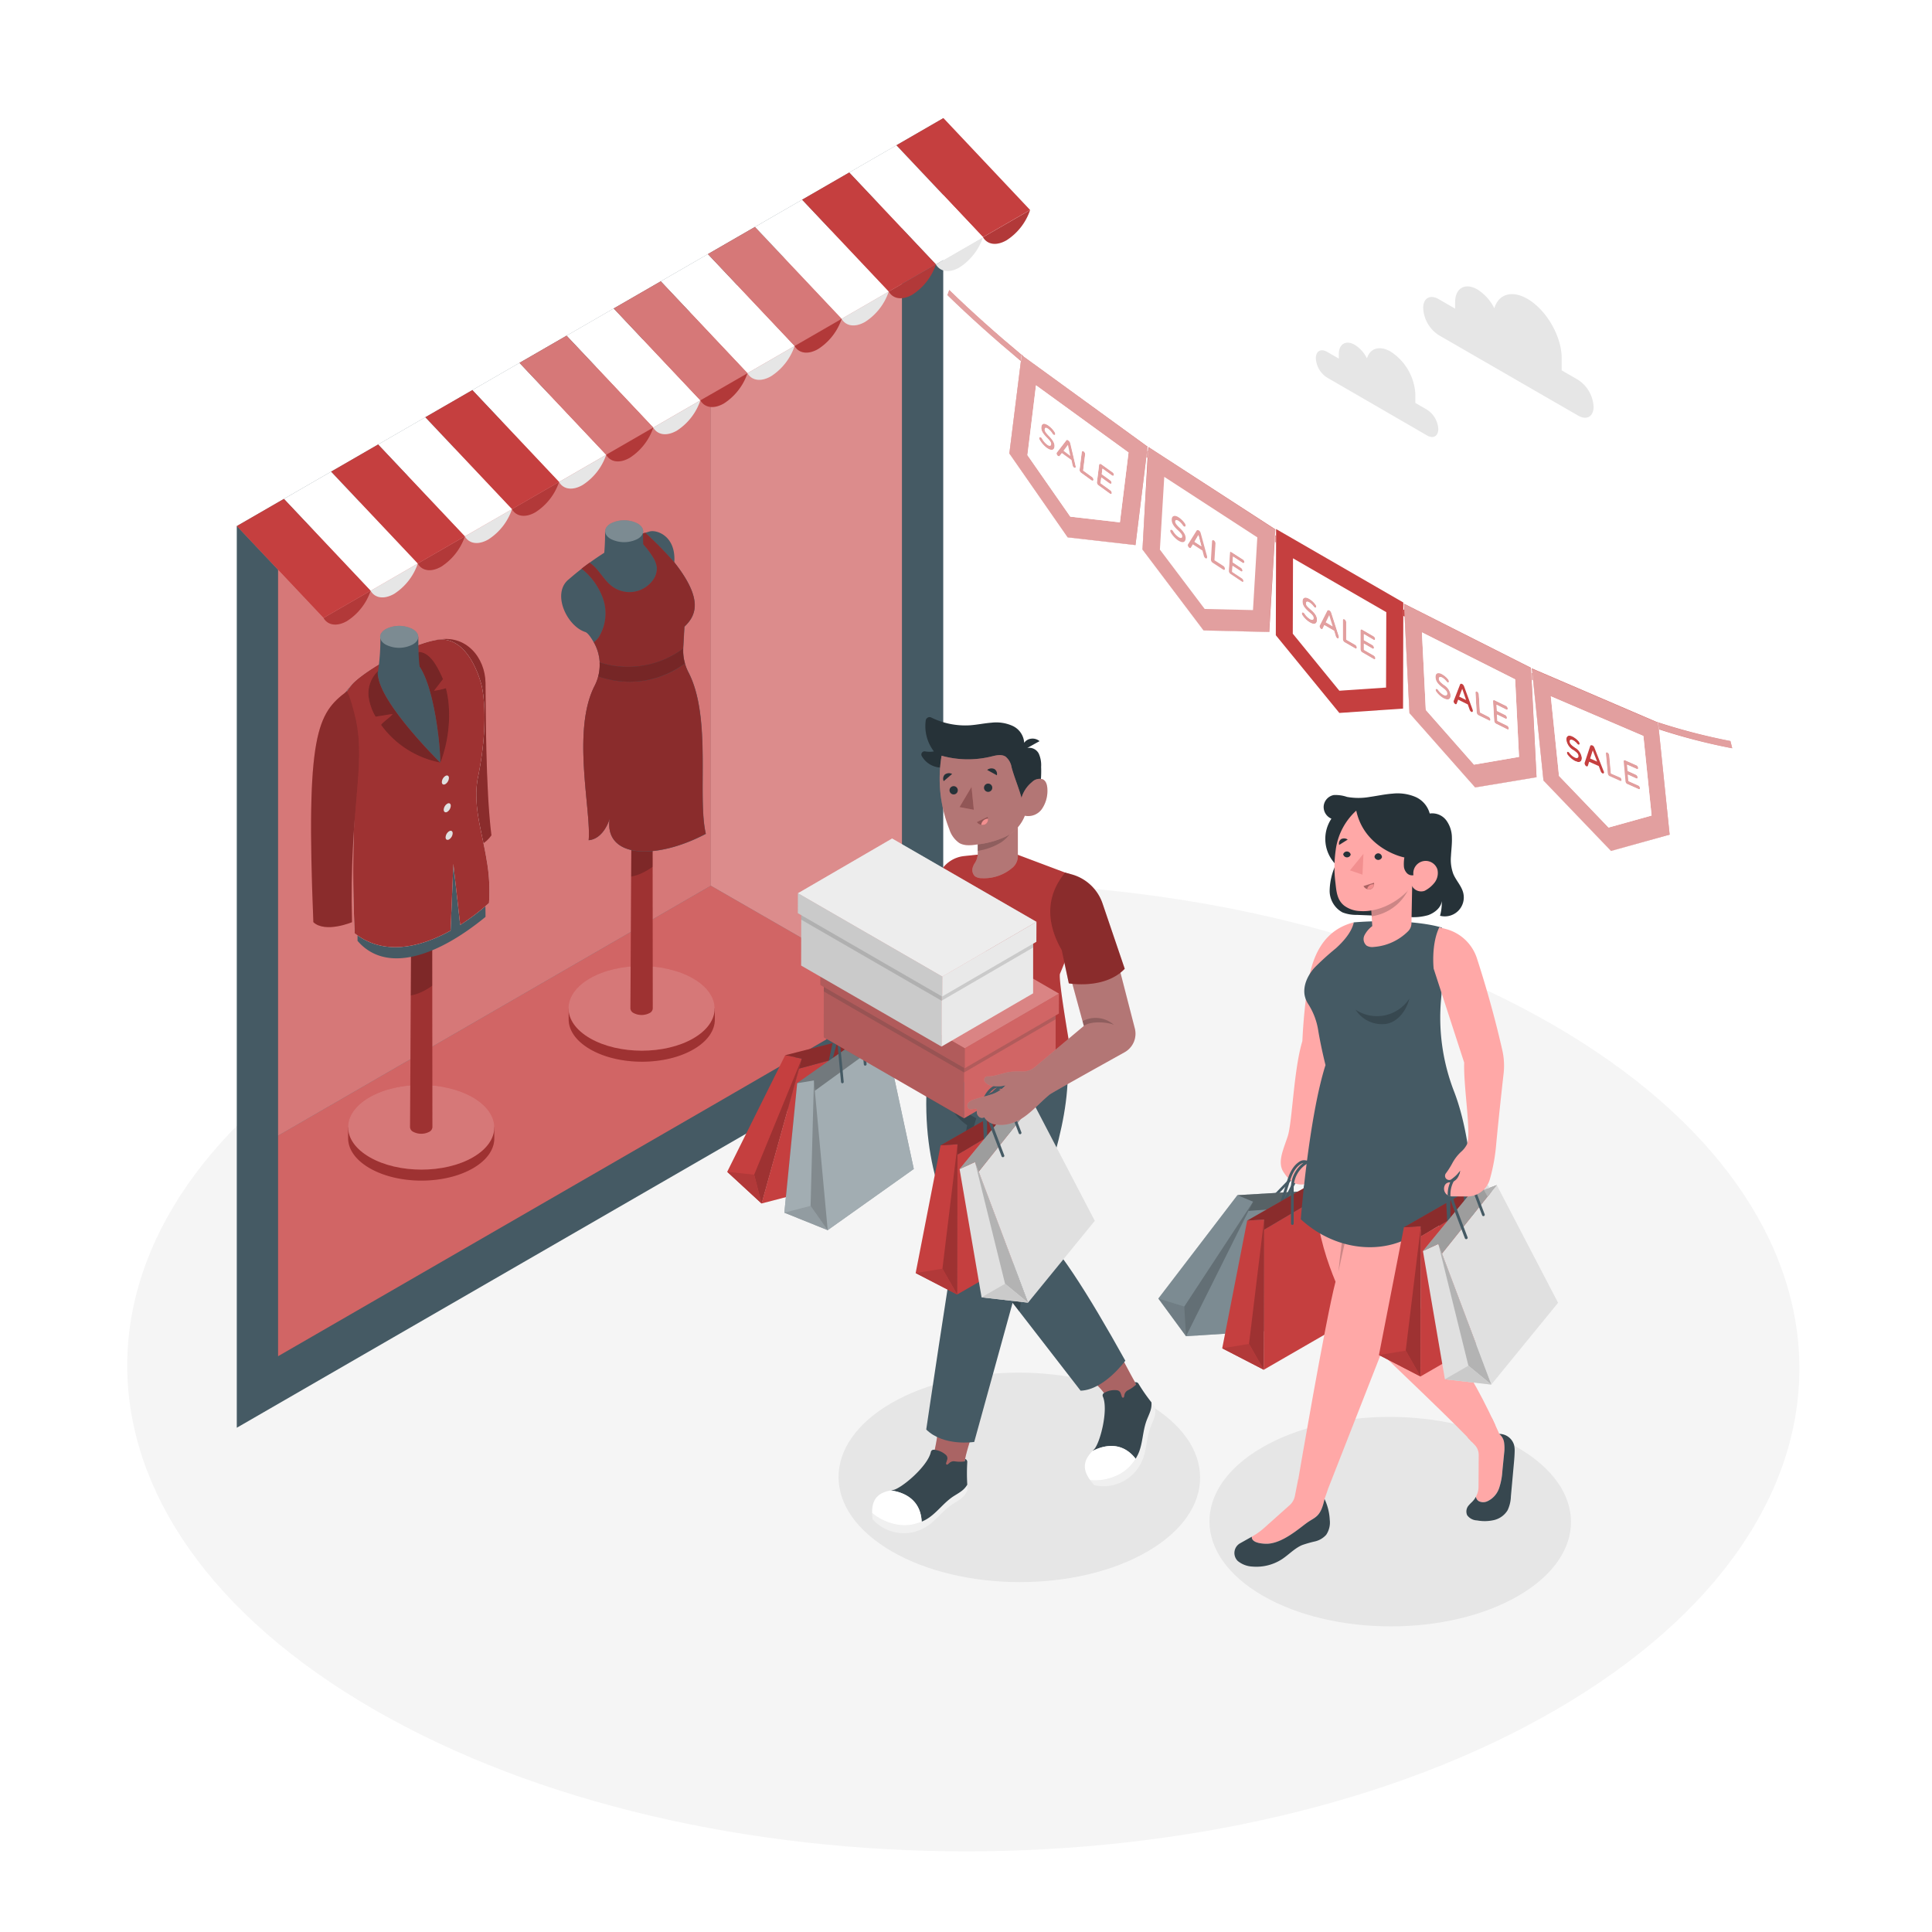 <svg class="animated" id="freepik_stories-shopping" xmlns="http://www.w3.org/2000/svg" viewBox="0 0 500 500" version="1.1" xmlns:xlink="http://www.w3.org/1999/xlink" xmlns:svgjs="http://svgjs.com/svgjs"><style>svg#freepik_stories-shopping:not(.animated) .animable {opacity: 0;}svg#freepik_stories-shopping.animated #freepik--character-2--inject-6 {animation: 1.5s Infinite  linear floating;animation-delay: 0s;}svg#freepik_stories-shopping.animated #freepik--character-1--inject-6 {animation: 1.5s Infinite  linear floating;animation-delay: 0s;}            @keyframes floating {                0% {                    opacity: 1;                    transform: translateY(0px);                }                50% {                    transform: translateY(-10px);                }                100% {                    opacity: 1;                    transform: translateY(0px);                }            }        </style><g id="freepik--Floor--inject-6" class="animable" style="transform-origin: 249.306px 353.792px;"><path d="M401.82,265.16c-84.78-48.94-221.79-48.94-306,0S12,393.48,96.8,442.42s221.79,48.95,306,0S486.6,314.11,401.82,265.16Z" style="fill: rgb(245, 245, 245); transform-origin: 249.306px 353.792px;" id="elgayqeu39qup" class="animable"></path></g><g id="freepik--Shadows--inject-6" class="animable" style="transform-origin: 311.795px 388.072px;"><path d="M392.77,374.63c-18.33-10.58-48-10.58-66.18,0s-18.12,27.75.22,38.34,48,10.58,66.18,0S411.11,385.22,392.77,374.63Z" style="fill: rgb(230, 230, 230); transform-origin: 359.79px 393.802px;" id="el9zxnxe699ih" class="animable"></path><path d="M296.78,363.17c-18.33-10.58-48-10.58-66.18,0s-18.12,27.75.22,38.34,48,10.58,66.18,0S315.12,373.76,296.78,363.17Z" style="fill: rgb(230, 230, 230); transform-origin: 263.8px 382.342px;" id="el4hnoj7c0qw3" class="animable"></path></g><g id="freepik--Clouds--inject-6" class="animable" style="transform-origin: 376.48px 93.609px;"><path d="M395.29,77.34c-4.05-2.34-7.47-1.19-8.56,2.44a12.1,12.1,0,0,0-4.38-4.87c-3.17-1.83-5.76-.36-5.77,3.29v1.67l-4.26-2.46c-2.23-1.28-4-.25-4,2.31a8.84,8.84,0,0,0,4,7l36.1,20.84c2.23,1.28,4,.26,4-2.3a8.84,8.84,0,0,0-4-6.95l-4.26-2.46V92.71C404.18,87.06,400.21,80.18,395.29,77.34Z" style="fill: rgb(230, 230, 230); transform-origin: 390.37px 91.118px;" id="eln5ulnqjbpt" class="animable"></path><path d="M359.91,91c-2.9-1.68-5.36-.86-6.14,1.75a8.65,8.65,0,0,0-3.14-3.5c-2.28-1.31-4.14-.26-4.14,2.36v1.2l-3.05-1.76c-1.6-.92-2.9-.18-2.9,1.65a6.31,6.31,0,0,0,2.88,5l25.91,15c1.59.92,2.89.18,2.9-1.65a6.38,6.38,0,0,0-2.88-5l-3.06-1.77V102A14,14,0,0,0,359.91,91Z" style="fill: rgb(230, 230, 230); transform-origin: 356.385px 100.891px;" id="elqt9sdbhrc5" class="animable"></path></g><g id="freepik--Garland--inject-6" class="animable" style="transform-origin: 346.75px 147.69px;"><path d="M447.83,191.78l.47,1.87a153.74,153.74,0,0,1-19-4.92l-.18-1.71-.63-.27A156.56,156.56,0,0,0,447.83,191.78Z" style="fill: rgb(197, 63, 63); transform-origin: 438.395px 190.2px;" id="elonhv0pwtgxp" class="animable"></path><path d="M396.29,174.13l.29.14.18,1.77-.39-.17Z" style="fill: rgb(197, 63, 63); transform-origin: 396.525px 175.085px;" id="el2we9eiefph3" class="animable"></path><path d="M329.87,140.16l.1-1.63.28.18v1.68Z" style="fill: rgb(197, 63, 63); transform-origin: 330.06px 139.46px;" id="elt5x4l7t6xy" class="animable"></path><path d="M245.2,76.38l.47-1.32c5.78,5.62,12.26,11.41,19.32,17.29l-.64-.46-.18,1.51C257.24,87.62,250.88,81.91,245.2,76.38Z" style="fill: rgb(197, 63, 63); transform-origin: 255.095px 84.23px;" id="el77bsg4wb9bc" class="animable"></path><path d="M265,92.35l32,23.25-.13,1.09-.2,1.55-2.81,22.83-17.54-2-15.1-21.71,3-24,.18-1.51Zm24.83,42.83,2.23-18.07L268.12,99.73l-2.23,18.06L277,133.71l12.86,1.47" style="fill: rgb(197, 63, 63); transform-origin: 279.11px 116.46px;" id="el8pq44rvy56w" class="animable"></path><path d="M296.65,118.24l.2-1.55.29.2-.1,1.63C296.91,118.42,296.79,118.33,296.65,118.24Z" style="fill: rgb(197, 63, 63); transform-origin: 296.895px 117.605px;" id="elxt25t5zfo3" class="animable"></path><polygon points="343.1 161.07 344.01 159.2 344.9 162.12 343.1 161.07" style="fill: rgb(255, 255, 255); transform-origin: 344px 160.66px;" id="elcnbcgo3d8s7" class="animable"></polygon><path d="M338.83,155a5.22,5.22,0,0,1,1.62,1.49.83.83,0,0,1,.2.52c0,.27-.19.37-.42.24A.79.79,0,0,1,340,157a4,4,0,0,0-1.18-1.13c-.52-.3-.83-.17-.83.22v0c0,.45.22.78,1.22,1.63s1.64,1.69,1.63,2.67v0c0,1.11-.75,1.32-1.83.7a6.12,6.12,0,0,1-1.93-1.85,1,1,0,0,1-.18-.5c0-.27.2-.37.43-.23a.81.81,0,0,1,.27.24,4.47,4.47,0,0,0,1.43,1.44c.56.32.91.22.91-.22s-.2-.78-1.16-1.58c-1.09-1-1.7-1.67-1.7-2.75S337.81,154.37,338.83,155Z" style="fill: rgb(197, 63, 63); transform-origin: 338.87px 158.037px;" id="elp506ajasouo" class="animable"></path><path d="M346.48,164.69a.85.85,0,0,1,0,.25c0,.28-.18.39-.42.25a1,1,0,0,1-.44-.61l-.41-1.35-2.5-1.44-.43.89c-.08.17-.23.2-.42.09a.92.92,0,0,1-.42-.73.36.36,0,0,1,.06-.2l1.92-3.78c.1-.2.29-.26.54-.12l.05,0a1.22,1.22,0,0,1,.53.73Zm-3.38-3.62,1.8,1.05L344,159.2l-.91,1.87" style="fill: rgb(197, 63, 63); transform-origin: 343.965px 161.557px;" id="elae5a87q2xiu" class="animable"></path><path d="M348,160.28a1,1,0,0,1,.44.77v4.49l2.33,1.34a.88.88,0,0,1,.41.71c0,.25-.19.36-.42.23l-2.77-1.6a1,1,0,0,1-.45-.79v-4.9C347.51,160.24,347.71,160.13,348,160.28Z" style="fill: rgb(197, 63, 63); transform-origin: 349.359px 164.044px;" id="elemzg81rhkng" class="animable"></path><path d="M355.49,164.67a.86.86,0,0,1,.4.69c0,.26-.18.36-.4.23L353,164.12v1.54l2.22,1.28a.91.91,0,0,1,.4.7c0,.25-.19.34-.41.22l-2.21-1.28v1.59l2.57,1.49a.88.88,0,0,1,.41.69c0,.27-.19.36-.41.23l-3-1.74a1,1,0,0,1-.46-.79l0-4.85c0-.29.2-.41.45-.26Z" style="fill: rgb(197, 63, 63); transform-origin: 354.045px 166.757px;" id="eliifzhj6zvq" class="animable"></path><path d="M334.63,144.49l24.14,13.94-.06,19.49-12.09.82L334.57,164Zm11.47,20.7c.24.14.42,0,.42-.25a.85.85,0,0,0,0-.25l-1.9-6a1.22,1.22,0,0,0-.53-.73l-.05,0c-.25-.14-.44-.08-.54.12l-1.92,3.78a.36.36,0,0,0-.06.2.92.92,0,0,0,.42.73c.19.11.34.08.42-.09l.43-.89,2.5,1.44.41,1.35a1,1,0,0,0,.44.61m-5.27-4.76v0c0-1-.55-1.74-1.63-2.67s-1.23-1.18-1.22-1.63v0c0-.39.31-.52.83-.22A4,4,0,0,1,340,157a.79.79,0,0,0,.24.21c.23.13.42,0,.42-.24a.83.83,0,0,0-.2-.52,5.22,5.22,0,0,0-1.62-1.49c-1-.59-1.75-.31-1.76.7s.61,1.82,1.7,2.77c1,.8,1.16,1.14,1.16,1.56s-.35.56-.91.24a4.47,4.47,0,0,1-1.43-1.44.81.81,0,0,0-.27-.24c-.23-.14-.43,0-.43.23a1,1,0,0,0,.18.5,6.12,6.12,0,0,0,1.93,1.85c1.08.62,1.83.41,1.83-.7m14.68,10.15c.22.13.41,0,.41-.23a.88.88,0,0,0-.41-.69l-2.57-1.49v-1.59l2.21,1.28c.22.12.41,0,.41-.22a.91.91,0,0,0-.4-.7l-2.22-1.28v-1.54l2.54,1.47c.22.13.4,0,.4-.23a.86.86,0,0,0-.4-.69l-3-1.73c-.25-.15-.45,0-.45.26l0,4.85a1,1,0,0,0,.46.79l3,1.74m-4.79-2.76c.23.13.42,0,.42-.23a.88.88,0,0,0-.41-.71l-2.33-1.34v-4.49a1,1,0,0,0-.44-.77c-.26-.15-.46,0-.46.25v4.9a1,1,0,0,0,.45.79l2.77,1.6" style="fill: rgb(255, 255, 255); transform-origin: 346.67px 161.615px;" id="elhch94rftdwk" class="animable"></path><path d="M318.67,142.84l0,0,3,1.93a.87.87,0,0,1,.38.72c0,.23-.19.31-.41.19h0l-2.53-1.64-.09,1.47,2.21,1.44a.91.91,0,0,1,.37.71c0,.24-.19.32-.39.2l0,0-2.2-1.43-.09,1.53,2.56,1.67a.86.86,0,0,1,.38.71c0,.24-.19.32-.4.2h0l-3-2a1,1,0,0,1-.43-.8l.29-4.69C318.23,142.79,318.43,142.7,318.67,142.84Z" style="fill: rgb(197, 63, 63); transform-origin: 320.04px 146.685px;" id="elecytzngvto" class="animable"></path><path d="M301.31,123.41l24.08,15.66-1.12,18.82-12.5-.29-11.59-15.36Zm11.12,20.84a.61.61,0,0,0,0-.25l-1.62-5.95a1.21,1.21,0,0,0-.51-.76l0,0-.05,0a.35.35,0,0,0-.52.09l-2.18,3.49a.42.42,0,0,0-.08.18.9.9,0,0,0,.4.74l0,0c.18.11.32.08.4-.07l.5-.82,2.49,1.62.35,1.34a1.07,1.07,0,0,0,.42.64h0c.22.13.41,0,.42-.22m9.62,1.26a.87.87,0,0,0-.38-.72l-3-1.93,0,0c-.24-.14-.44-.05-.45.23l-.29,4.69a1,1,0,0,0,.43.8l3,2h0c.21.12.39,0,.4-.2a.86.86,0,0,0-.38-.71L318.86,148l.09-1.53,2.2,1.43,0,0c.2.12.38,0,.39-.2a.91.91,0,0,0-.37-.71L319,145.52l.09-1.47,2.53,1.64h0c.22.12.39,0,.41-.19m-15.23-6.16c.05-.93-.47-1.73-1.54-2.72s-1.19-1.25-1.17-1.69.31-.49.79-.21l.09.05a4.34,4.34,0,0,1,1.15,1.21,1,1,0,0,0,.23.22h0c.23.13.42.05.43-.21a.85.85,0,0,0-.17-.52,5.77,5.77,0,0,0-1.6-1.59l-.14-.09c-.94-.54-1.64-.32-1.7.61v0c-.07,1.05.53,1.81,1.6,2.81s1.13,1.22,1.11,1.62-.36.5-.86.21L305,139a4.77,4.77,0,0,1-1.39-1.52.86.86,0,0,0-.27-.27h0c-.22-.13-.41-.05-.43.2a.93.93,0,0,0,.16.5,6.48,6.48,0,0,0,1.88,2l.2.12c1,.56,1.67.37,1.73-.63v0M317,147.22a.9.9,0,0,0-.38-.72l-2.32-1.5.26-4.34a1,1,0,0,0-.42-.79h0c-.24-.15-.44-.05-.45.22l-.29,4.74a1,1,0,0,0,.43.8l2.77,1.8h0c.22.13.4,0,.41-.21" style="fill: rgb(255, 255, 255); transform-origin: 312.785px 140.65px;" id="el7xc1wsmqzbr" class="animable"></path><path d="M312.39,144a.61.61,0,0,1,0,.25c0,.26-.2.35-.42.22h0a1.07,1.07,0,0,1-.42-.64l-.35-1.34-2.49-1.62-.5.82c-.08.15-.22.18-.4.07l0,0a.9.9,0,0,1-.4-.74.42.42,0,0,1,.08-.18l2.18-3.49a.35.35,0,0,1,.52-.09l.05,0,0,0a1.21,1.21,0,0,1,.51.76Zm-3.27-3.8,1.8,1.17-.77-2.89-1,1.72" style="fill: rgb(197, 63, 63); transform-origin: 309.906px 140.855px;" id="el6wejzimq8v6" class="animable"></path><polygon points="309.12 140.21 310.15 138.48 310.92 141.37 309.12 140.21" style="fill: rgb(255, 255, 255); transform-origin: 310.02px 139.925px;" id="elf94nk1sqei" class="animable"></polygon><path d="M304.91,133.81l.14.09a5.77,5.77,0,0,1,1.6,1.59.85.85,0,0,1,.17.52c0,.26-.2.34-.43.21h0a1,1,0,0,1-.23-.22,4.34,4.34,0,0,0-1.15-1.21l-.09-.05c-.48-.28-.77-.16-.79.19s.2.8,1.17,1.71,1.59,1.79,1.54,2.72v0c-.06,1-.76,1.19-1.73.63l-.2-.12a6.48,6.48,0,0,1-1.88-2,.93.93,0,0,1-.16-.5c0-.25.21-.33.43-.2h0a.86.86,0,0,1,.27.27A4.77,4.77,0,0,0,305,139l.1.06c.5.29.83.2.86-.19s-.17-.78-1.11-1.64-1.67-1.76-1.6-2.81v0C303.27,133.49,304,133.27,304.91,133.81Z" style="fill: rgb(197, 63, 63); transform-origin: 304.856px 136.91px;" id="eld04ovoqkvul" class="animable"></path><path d="M314.14,139.86h0a1,1,0,0,1,.42.79l-.26,4.34,2.32,1.5a.9.9,0,0,1,.38.72c0,.25-.19.34-.41.21h0l-2.77-1.8a1,1,0,0,1-.43-.8l.29-4.74C313.7,139.81,313.9,139.71,314.14,139.86Z" style="fill: rgb(197, 63, 63); transform-origin: 315.195px 143.635px;" id="elg3sukb23vlr" class="animable"></path><path d="M297.21,115.69,330.06,137l-.09,1.5-.1,1.63-1.39,23.43-17-.4-15.81-20.94L297,118.52l.1-1.63Zm27.06,42.2,1.12-18.82-24.08-15.66-1.13,18.83,11.59,15.36,12.5.29" style="fill: rgb(197, 63, 63); transform-origin: 312.865px 139.625px;" id="el9rtrk4ru3ua" class="animable"></path><polygon points="275.22 116.67 276.39 115.11 277.01 117.97 275.22 116.67" style="fill: rgb(255, 255, 255); transform-origin: 276.115px 116.54px;" id="elzlqlpnou88" class="animable"></polygon><path d="M271.08,110a2.82,2.82,0,0,1,.31.21,5.87,5.87,0,0,1,1.55,1.67.87.87,0,0,1,.15.53c0,.23-.21.3-.42.17,0,0,0,0-.05,0a1.05,1.05,0,0,1-.23-.24,4.54,4.54,0,0,0-1.12-1.26.94.94,0,0,0-.18-.12c-.42-.24-.69-.16-.72.16s.15.79,1.1,1.76,1.54,1.88,1.43,2.78v0c-.11.9-.77,1.06-1.66.55l-.36-.23a7.19,7.19,0,0,1-1.83-2.08.84.84,0,0,1-.13-.5c0-.23.21-.3.42-.18l.06,0a.9.9,0,0,1,.25.28,5,5,0,0,0,1.36,1.6l.19.13c.45.25.75.19.79-.17s-.12-.76-1-1.68c-1.05-1.07-1.62-1.86-1.49-2.86S270.22,109.52,271.08,110Z" style="fill: rgb(197, 63, 63); transform-origin: 271.005px 113.092px;" id="elmqmo8g4uini" class="animable"></path><path d="M278.38,120.65a.76.76,0,0,1,0,.25c0,.23-.21.31-.42.19l-.05,0a1.08,1.08,0,0,1-.4-.65l-.29-1.33-2.47-1.79-.56.74c-.08.13-.23.14-.39,0l-.06,0a.92.92,0,0,1-.36-.75.31.31,0,0,1,.09-.18l2.45-3.16c.11-.15.28-.18.5,0l.08.06,0,0a1.25,1.25,0,0,1,.49.78Zm-3.16-4L277,118l-.62-2.87-1.17,1.56" style="fill: rgb(197, 63, 63); transform-origin: 275.885px 117.496px;" id="el6sw8nlw6ctt" class="animable"></path><path d="M280.38,116.79l.07,0a.94.94,0,0,1,.38.81l-.51,4.15,2.3,1.68a.89.89,0,0,1,.36.73c0,.22-.21.29-.41.18l-.05,0-2.76-2a.93.93,0,0,1-.38-.81l.56-4.54C280,116.74,280.16,116.66,280.38,116.79Z" style="fill: rgb(197, 63, 63); transform-origin: 281.179px 120.56px;" id="elhpy6p2ne8w" class="animable"></path><path d="M284.88,120.1l.06,0,3,2.16a.82.82,0,0,1,.34.71c0,.22-.19.29-.39.18l-.06,0-2.51-1.82-.18,1.42,2.19,1.59a.89.89,0,0,1,.35.73c0,.21-.2.27-.4.16l-.06,0L285,123.6l-.19,1.47,2.56,1.86a.9.9,0,0,1,.35.72c0,.22-.21.29-.41.17l-.05,0-3-2.18a1,1,0,0,1-.4-.81l.56-4.5C284.46,120.05,284.65,120,284.88,120.1Z" style="fill: rgb(197, 63, 63); transform-origin: 286.071px 123.965px;" id="ellx0zpl73iih" class="animable"></path><path d="M268.12,99.73l23.93,17.38-2.23,18.07L277,133.71l-11.07-15.92ZM278.4,120.9a.76.76,0,0,0,0-.25l-1.33-5.9a1.25,1.25,0,0,0-.49-.78l0,0-.08-.06c-.22-.13-.39-.1-.5,0l-2.45,3.16a.31.31,0,0,0-.09.18.92.92,0,0,0,.36.75l.06,0c.16.1.31.09.39,0l.56-.74,2.47,1.79.29,1.33a1.08,1.08,0,0,0,.4.65l.05,0c.21.12.39,0,.42-.19m9.84,2.11a.82.82,0,0,0-.34-.71l-3-2.16-.06,0c-.23-.13-.42,0-.45.2l-.56,4.5a1,1,0,0,0,.4.81l3,2.18.05,0c.2.12.37.05.41-.17a.9.9,0,0,0-.35-.72l-2.56-1.86.19-1.47,2.18,1.59.06,0c.2.11.37,0,.4-.16a.89.89,0,0,0-.35-.73l-2.19-1.59.18-1.42,2.51,1.82.06,0c.2.11.37,0,.39-.18m-15.15-10.59a.87.87,0,0,0-.15-.53,5.87,5.87,0,0,0-1.55-1.67,2.82,2.82,0,0,0-.31-.21c-.86-.49-1.52-.31-1.62.53-.13,1,.44,1.81,1.49,2.88.92.92,1.09,1.28,1.05,1.67s-.35.43-.8.18l-.19-.13a5,5,0,0,1-1.36-1.6.9.9,0,0,0-.25-.28l-.06,0c-.21-.12-.39,0-.42.18a.84.84,0,0,0,.13.5,7,7,0,0,0,1.83,2.08l.36.23c.89.51,1.55.35,1.66-.55v0c.11-.9-.39-1.72-1.43-2.78s-1.16-1.32-1.11-1.75.31-.41.73-.17a.94.94,0,0,1,.18.12,4.54,4.54,0,0,1,1.12,1.26,1.05,1.05,0,0,0,.23.24s0,0,.05,0c.21.13.39.06.42-.17M283,124.2a.89.89,0,0,0-.36-.73l-2.3-1.68.51-4.15a.94.94,0,0,0-.38-.81l-.07,0c-.22-.13-.41-.05-.44.2l-.56,4.54a.93.93,0,0,0,.38.81l2.76,2,.05,0c.2.11.38,0,.41-.18" style="fill: rgb(255, 255, 255); transform-origin: 278.99px 117.455px;" id="el4nkr3s2u7ls" class="animable"></path><path d="M373.38,174.54a5.12,5.12,0,0,1,1.41,1.23,1,1,0,0,1,.22.52c0,.29-.16.41-.39.3l0,0a.81.81,0,0,1-.2-.18,4.14,4.14,0,0,0-1.06-1l-.15-.08c-.52-.25-.81-.09-.79.31s.28.81,1.28,1.58a3.57,3.57,0,0,1,1.75,2.59c.07,1.17-.64,1.47-1.72.94l-.25-.13a6.14,6.14,0,0,1-1.72-1.58.92.92,0,0,1-.2-.5c0-.28.16-.4.39-.28l.06,0a.65.65,0,0,1,.21.19,4.28,4.28,0,0,0,1.31,1.25l.17.09c.55.26.88.13.85-.33s-.24-.79-1.2-1.51c-1.12-.86-1.75-1.54-1.82-2.66s.63-1.43,1.64-.94Z" style="fill: rgb(197, 63, 63); transform-origin: 373.49px 177.564px;" id="elwd9drm7rg5l" class="animable"></path><path d="M382.28,179a1,1,0,0,1,.45.74l.28,4.64,2.32,1.14h0a1,1,0,0,1,.42.68c0,.27-.16.39-.39.28l-2.76-1.35,0,0a1,1,0,0,1-.46-.75l-.3-5.08c0-.29.16-.43.42-.31Z" style="fill: rgb(197, 63, 63); transform-origin: 383.795px 182.734px;" id="el14qe3p0z8d1" class="animable"></path><path d="M389.79,182.7a.89.89,0,0,1,.4.65c0,.27-.16.39-.38.29l-2.52-1.25.09,1.58,2.2,1.09,0,0a.88.88,0,0,1,.4.66c0,.27-.16.38-.37.28l-2.2-1.08.09,1.63,2.57,1.27,0,0a.89.89,0,0,1,.4.65c0,.28-.15.39-.37.29l-3-1.49,0,0a1,1,0,0,1-.44-.74l-.3-5c0-.31.16-.45.42-.32l3,1.47Z" style="fill: rgb(197, 63, 63); transform-origin: 388.415px 184.979px;" id="eltb6unesvqmm" class="animable"></path><path d="M416.07,194.7a1,1,0,0,1,.44.71l.43,4.71,2.31,1,.05,0a.89.89,0,0,1,.4.65c0,.27-.13.42-.36.32l-2.75-1.23-.06,0a1,1,0,0,1-.44-.72l-.48-5.15c0-.3.15-.46.41-.34Z" style="fill: rgb(197, 63, 63); transform-origin: 417.655px 198.366px;" id="el5f3ikuc2x1a" class="animable"></path><path d="M423.54,198.07a.9.9,0,0,1,.4.65c0,.27-.14.4-.35.3l-2.53-1.12.15,1.61,2.19,1,0,0a.93.93,0,0,1,.41.66c0,.27-.14.39-.36.3l-2.19-1,.15,1.66,2.56,1.15.05,0a1,1,0,0,1,.4.64c0,.28-.14.41-.36.31l-3-1.34-.06,0a1,1,0,0,1-.45-.73l-.46-5.09c0-.32.15-.46.4-.36l3,1.33Z" style="fill: rgb(197, 63, 63); transform-origin: 422.255px 200.471px;" id="el2fw72424br" class="animable"></path><path d="M429.29,188.73,432.1,216l-15.17,4.23-17.48-18.22-2.69-26-.18-1.77-.13-1.25,32,13.73.63.27Zm-13,25.43,11.13-3.1-2.12-20.58-23.95-10.26,2.12,20.58,12.82,13.36" style="fill: rgb(197, 63, 63); transform-origin: 414.275px 196.61px;" id="elv5udtbab56q" class="animable"></path><path d="M396.37,175.87l1.28,25.28-15.88,2.64-17-19.23-1.26-25-.09-1.73-.08-1.6,32.86,16.59.07,1.28Zm-14.9,22,11.65-2-1-20.06L368,163.67l1,20.06,12.45,14.11" style="fill: rgb(197, 63, 63); transform-origin: 380.495px 180.01px;" id="el05ph3qmidwjp" class="animable"></path><g id="elq8xnx23bpge"><path d="M448.3,193.65l-.47-1.87a154.8,154.8,0,0,1-19.35-5l-32-13.72.13,1.24-.29-.13-.07-1.28-32.86-16.6.08,1.6-.27-.15v-1.78l-32.91-19v1.79l-.28-.17.09-1.5-32.85-21.35-.07,1.2-.29-.2.13-1.09L265,92.36c-7.06-5.88-13.54-11.68-19.32-17.3l-.47,1.33c5.68,5.53,12,11.23,19,17l-3,24,15.1,21.71,17.54,2,2.81-22.84.39.28-1.41,23.73,15.81,20.94,17,.4,1.39-23.43.38.23-.07,24,16.43,20.13,16.49-1.13.06-24,.37.2,1.26,25,17,19.23,15.88-2.64-1.28-25.28.39.17,2.69,26,17.48,18.23L432.1,216l-2.81-27.31A153.74,153.74,0,0,0,448.3,193.65Z" style="fill: rgb(255, 255, 255); opacity: 0.5; transform-origin: 346.755px 147.69px;" class="animable"></path></g><path d="M363.17,157.71l.27.15.09,1.73-.37-.2Z" style="fill: rgb(197, 63, 63); transform-origin: 363.345px 158.65px;" id="el4cwz3ir8s8" class="animable"></path><path d="M330.26,136.92l32.91,19v3.46l-.06,24-16.49,1.13L330.18,164.4l.07-24v-3.47Zm28.45,41,.06-19.49-24.14-13.94L334.57,164l12.05,14.76,12.09-.82" style="fill: rgb(197, 63, 63); transform-origin: 346.675px 160.715px;" id="elrce0e0q7j9l" class="animable"></path><path d="M392.11,175.83l1,20.06-11.65,2L369,183.73l-1-20.06Zm-11.34,8.39c.25.12.41,0,.4-.3l-.07-.26-2.2-6a1.22,1.22,0,0,0-.51-.67l-.05,0,0,0a.32.32,0,0,0-.51.17l-1.6,4.12a.36.36,0,0,0-.05.21.92.92,0,0,0,.41.68l0,0c.19.1.33,0,.39-.13l.37-1,2.49,1.23.48,1.35a1.06,1.06,0,0,0,.43.57l0,0m9.39,4.58c.22.1.39,0,.37-.29a.89.89,0,0,0-.4-.65l0,0-2.57-1.27-.09-1.63,2.2,1.08c.21.1.39,0,.37-.28a.88.88,0,0,0-.4-.66l0,0-2.2-1.09-.09-1.58,2.52,1.25c.22.1.39,0,.38-.29a.89.89,0,0,0-.4-.65l0,0-3-1.47c-.26-.13-.44,0-.42.32l.3,5a1,1,0,0,0,.44.74l0,0,3,1.49m-16.47-8c1.08.53,1.79.23,1.72-.92a3.56,3.56,0,0,0-1.75-2.61c-1-.77-1.25-1.09-1.28-1.56s.27-.58.79-.33l.15.08a4.14,4.14,0,0,1,1.06,1,.81.81,0,0,0,.2.18l0,0c.23.11.41,0,.39-.3a1,1,0,0,0-.22-.52,5.12,5.12,0,0,0-1.41-1.23l-.25-.14c-1-.49-1.7-.13-1.64.92s.7,1.82,1.82,2.68c1,.72,1.18,1.06,1.2,1.5s-.3.6-.85.34l-.17-.09a4.28,4.28,0,0,1-1.31-1.25.65.65,0,0,0-.21-.19l-.06,0c-.23-.12-.41,0-.39.28a.92.92,0,0,0,.2.5,6.14,6.14,0,0,0,1.72,1.58l.25.13m11.69,5.67c.23.11.4,0,.39-.28a1,1,0,0,0-.42-.68h0L383,184.33l-.28-4.64a1,1,0,0,0-.45-.74l0,0c-.26-.12-.44,0-.42.31l.3,5.08a1,1,0,0,0,.46.75l0,0,2.76,1.35" style="fill: rgb(255, 255, 255); transform-origin: 380.555px 180.78px;" id="elj4nmalas0zh" class="animable"></path><polygon points="377.63 180.27 378.38 178.25 379.42 181.16 377.63 180.27" style="fill: rgb(255, 255, 255); transform-origin: 378.525px 179.705px;" id="el2gmdeueeecv" class="animable"></polygon><path d="M381.17,183.92c0,.28-.15.42-.4.3l0,0a1.06,1.06,0,0,1-.43-.57l-.48-1.35-2.49-1.23-.37,1c-.06.18-.2.23-.39.13l0,0a.92.92,0,0,1-.41-.68.36.36,0,0,1,.05-.21l1.6-4.12a.32.32,0,0,1,.51-.17l0,0,.05,0a1.22,1.22,0,0,1,.51.67l2.2,6Zm-3.55-3.65,1.8.89-1-2.91-.76,2" style="fill: rgb(197, 63, 63); transform-origin: 378.685px 180.606px;" id="elwp1vthkrgt" class="animable"></path><path d="M407.31,190.77a4.94,4.94,0,0,1,1.29,1.1.93.93,0,0,1,.23.52c0,.29-.14.43-.37.32l0,0a1,1,0,0,1-.2-.16,4,4,0,0,0-1-.89l-.21-.1c-.52-.24-.8,0-.76.36s.3.81,1.31,1.53a3.57,3.57,0,0,1,1.8,2.54v0c.1,1.17-.58,1.52-1.66,1a3.35,3.35,0,0,1-.37-.2,5.77,5.77,0,0,1-1.61-1.44,1,1,0,0,1-.22-.49c0-.28.15-.42.38-.31l.06,0a.76.76,0,0,1,.21.18,4,4,0,0,0,1.22,1.13l.26.14c.56.25.88.09.84-.38s-.27-.78-1.24-1.47a3.53,3.53,0,0,1-1.87-2.61c-.1-1.08.56-1.49,1.58-1A2.69,2.69,0,0,1,407.31,190.77Z" style="fill: rgb(197, 63, 63); transform-origin: 407.4px 193.78px;" id="eli20o8ucul0g" class="animable"></path><polygon points="411.53 196.3 412.2 194.19 413.32 197.09 411.53 196.3" style="fill: rgb(255, 255, 255); transform-origin: 412.425px 195.64px;" id="elhmfwec9qnw5" class="animable"></polygon><path d="M425.31,190.48l2.12,20.58-11.13,3.1L403.48,200.8l-2.12-20.58Zm-10.56,9.66c.24.1.4,0,.37-.34l-.07-.25-2.36-6a1.27,1.27,0,0,0-.49-.64l-.08,0-.05,0a.32.32,0,0,0-.5.2l-1.42,4.29a.54.54,0,0,0,0,.22,1,1,0,0,0,.41.67l.05,0c.19.09.33,0,.38-.16l.32-1,2.49,1.11.51,1.34a1.1,1.1,0,0,0,.43.55l.05,0m9.35,4.12c.22.1.38,0,.36-.31a1,1,0,0,0-.4-.64l-.05,0-2.56-1.15-.15-1.66,2.19,1c.22.09.39,0,.36-.3a.93.93,0,0,0-.41-.66l0,0-2.19-1-.15-1.61,2.53,1.12c.21.1.38,0,.35-.3a.9.9,0,0,0-.4-.65l0,0-3-1.33c-.25-.1-.43,0-.4.36l.46,5.09a1,1,0,0,0,.45.73l.06,0,3,1.34M407.69,197c1.08.48,1.76.13,1.66-1v0a3.57,3.57,0,0,0-1.8-2.54c-1-.72-1.27-1-1.31-1.52s.24-.61.76-.37l.21.1a4,4,0,0,1,1,.89,1,1,0,0,0,.2.16l0,0c.23.11.4,0,.37-.32a.93.93,0,0,0-.23-.52,4.94,4.94,0,0,0-1.29-1.1,2.69,2.69,0,0,0-.38-.19c-1-.46-1.68-.05-1.58,1a3.53,3.53,0,0,0,1.87,2.62c1,.69,1.2,1,1.24,1.46s-.28.64-.84.39l-.26-.14a4,4,0,0,1-1.22-1.13.76.76,0,0,0-.21-.18l-.06,0c-.23-.11-.4,0-.38.31a1,1,0,0,0,.22.49,5.77,5.77,0,0,0,1.61,1.44,3.35,3.35,0,0,0,.37.2m11.65,5.11c.23.1.39,0,.36-.32a.89.89,0,0,0-.4-.65l-.05,0-2.31-1-.43-4.71a1,1,0,0,0-.44-.71l-.05,0c-.26-.12-.43,0-.41.34l.48,5.15a1,1,0,0,0,.44.72l.06,0,2.75,1.23" style="fill: rgb(255, 255, 255); transform-origin: 414.395px 197.19px;" id="elc1sa0arm23u" class="animable"></path><path d="M415.12,199.8c0,.29-.13.44-.37.34l-.05,0a1.1,1.1,0,0,1-.43-.55l-.51-1.34-2.49-1.11-.32,1c-.05.19-.19.25-.38.16l-.05,0a1,1,0,0,1-.41-.67.54.54,0,0,1,0-.22l1.42-4.29a.32.32,0,0,1,.5-.2l.05,0,.08,0a1.27,1.27,0,0,1,.49.64l2.36,6Zm-3.59-3.5,1.8.8-1.13-2.91-.67,2.11" style="fill: rgb(197, 63, 63); transform-origin: 412.609px 196.516px;" id="elvg92mz3nmbr" class="animable"></path></g><g id="freepik--window-shopping--inject-6" class="animable" style="transform-origin: 163.935px 200.03px;"><polygon points="61.28 136.16 61.28 369.5 244.11 263.94 244.11 30.61 61.28 136.16" style="fill: rgb(69, 90, 100); transform-origin: 152.695px 200.055px;" id="elidxorz8ue5s" class="animable"></polygon><polygon points="183.96 77.68 71.97 142.34 71.97 293.9 183.96 229.21 183.96 77.68" style="fill: rgb(197, 63, 63); transform-origin: 127.965px 185.79px;" id="elllfbxteygl8" class="animable"></polygon><polygon points="183.96 229.21 71.97 293.9 71.97 350.98 183.96 286.32 233.42 257.67 183.96 229.21" style="fill: rgb(197, 63, 63); transform-origin: 152.695px 290.095px;" id="eltcb471w4wfk" class="animable"></polygon><polygon points="233.42 257.67 233.42 257.67 233.42 49.13 183.96 77.68 183.96 229.21 233.42 257.67" style="fill: rgb(197, 63, 63); transform-origin: 208.69px 153.4px;" id="elilke31uwn6f" class="animable"></polygon><g id="ell728n7wide9"><polygon points="183.96 77.68 71.97 142.34 71.97 293.9 183.96 229.21 183.96 77.68" style="fill: rgb(255, 255, 255); opacity: 0.3; transform-origin: 127.965px 185.79px;" class="animable"></polygon></g><g id="elojy7rza8r8r"><polygon points="183.96 229.21 71.97 293.9 71.97 350.98 183.96 286.32 233.42 257.67 183.96 229.21" style="fill: rgb(255, 255, 255); opacity: 0.2; transform-origin: 152.695px 290.095px;" class="animable"></polygon></g><g id="ellmli82uxjzb"><polygon points="233.42 257.67 233.42 257.67 233.42 49.13 183.96 77.68 183.96 229.21 233.42 257.67" style="fill: rgb(255, 255, 255); opacity: 0.4; transform-origin: 208.69px 153.4px;" class="animable"></polygon></g><polygon points="146.63 86.87 169.06 110.65 181.25 103.61 158.82 79.83 146.63 86.87" style="fill: rgb(255, 255, 255); transform-origin: 163.94px 95.24px;" id="elilb73a1a1wq" class="animable"></polygon><polygon points="171.01 72.8 193.44 96.57 205.64 89.53 183.2 65.76 171.01 72.8" style="fill: rgb(255, 255, 255); transform-origin: 188.325px 81.165px;" id="el4n96q94wbw7" class="animable"></polygon><polygon points="158.82 79.83 181.25 103.61 193.44 96.57 171.01 72.8 158.82 79.83" style="fill: rgb(197, 63, 63); transform-origin: 176.13px 88.205px;" id="elbjm2wnddtd" class="animable"></polygon><polygon points="183.2 65.76 205.64 89.53 217.83 82.49 195.4 58.72 183.2 65.76" style="fill: rgb(197, 63, 63); transform-origin: 200.515px 74.125px;" id="elff4igskuy8b" class="animable"></polygon><polygon points="195.4 58.72 217.83 82.49 230.02 75.45 207.59 51.68 195.4 58.72" style="fill: rgb(255, 255, 255); transform-origin: 212.71px 67.085px;" id="elilkxw5x90m" class="animable"></polygon><polygon points="122.25 100.95 144.68 124.73 156.87 117.69 134.44 93.91 122.25 100.95" style="fill: rgb(255, 255, 255); transform-origin: 139.56px 109.32px;" id="elrk69bks42t" class="animable"></polygon><polygon points="134.44 93.91 156.87 117.69 169.06 110.65 146.63 86.87 134.44 93.91" style="fill: rgb(197, 63, 63); transform-origin: 151.75px 102.28px;" id="eli8a6nu5hf6" class="animable"></polygon><g id="el33fsk4i0c1y"><g style="opacity: 0.3; transform-origin: 163.94px 95.24px;" class="animable"><polygon points="146.63 86.87 169.06 110.65 181.25 103.61 158.82 79.83 146.63 86.87" style="fill: rgb(255, 255, 255); transform-origin: 163.94px 95.24px;" id="elr4iko3dkoiq" class="animable"></polygon><polygon points="171.01 72.8 193.44 96.57 205.64 89.53 183.2 65.76 171.01 72.8" style="fill: rgb(255, 255, 255); transform-origin: 188.325px 81.165px;" id="el4f42qk589u3" class="animable"></polygon><polygon points="158.82 79.83 181.25 103.61 193.44 96.57 171.01 72.8 158.82 79.83" style="fill: rgb(255, 255, 255); transform-origin: 176.13px 88.205px;" id="elc7m6b16nb2l" class="animable"></polygon><polygon points="183.2 65.76 205.64 89.53 217.83 82.49 195.4 58.72 183.2 65.76" style="fill: rgb(255, 255, 255); transform-origin: 200.515px 74.125px;" id="elnkc1tk2mjlj" class="animable"></polygon><polygon points="195.4 58.72 217.83 82.49 230.02 75.45 207.59 51.68 195.4 58.72" style="fill: rgb(255, 255, 255); transform-origin: 212.71px 67.085px;" id="elct2j3c0whr" class="animable"></polygon><g style="isolation: isolate; transform-origin: 237.09px 53.005px;" id="elq57j8vkqha9" class="animable"><polygon points="231.97 37.6 254.4 61.38 266.59 54.34 244.16 30.56 231.97 37.6" style="fill: rgb(255, 255, 255); transform-origin: 249.28px 45.97px;" id="el79ov312jzw7" class="animable"></polygon><polygon points="219.78 44.64 242.21 68.42 254.4 61.38 231.97 37.6 219.78 44.64" style="fill: rgb(255, 255, 255); transform-origin: 237.09px 53.01px;" id="el9q01yw58wzr" class="animable"></polygon><polygon points="207.59 51.68 230.02 75.45 242.21 68.42 219.78 44.64 207.59 51.68" style="fill: rgb(255, 255, 255); transform-origin: 224.9px 60.045px;" id="elgvk3hvi69au" class="animable"></polygon></g><polygon points="122.25 100.95 144.68 124.73 156.87 117.69 134.44 93.91 122.25 100.95" style="fill: rgb(255, 255, 255); transform-origin: 139.56px 109.32px;" id="elbw5iq5i5j96" class="animable"></polygon><g style="isolation: isolate; transform-origin: 102.985px 130.435px;" id="elbw69d8jibpb" class="animable"><polygon points="110.05 107.99 132.49 131.77 144.68 124.73 122.25 100.95 110.05 107.99" style="fill: rgb(255, 255, 255); transform-origin: 127.365px 116.36px;" id="elp60i33mvy8" class="animable"></polygon><polygon points="97.86 115.03 120.29 138.8 132.49 131.77 110.05 107.99 97.86 115.03" style="fill: rgb(255, 255, 255); transform-origin: 115.175px 123.395px;" id="elt0oua8r249" class="animable"></polygon><polygon points="85.67 122.07 108.1 145.84 120.29 138.8 97.86 115.03 85.67 122.07" style="fill: rgb(255, 255, 255); transform-origin: 102.98px 130.435px;" id="ellmm1hyisnaa" class="animable"></polygon><polygon points="73.48 129.11 95.91 152.88 108.1 145.84 85.67 122.07 73.48 129.11" style="fill: rgb(255, 255, 255); transform-origin: 90.79px 137.475px;" id="el8cleo81jdf" class="animable"></polygon><polygon points="61.29 136.15 83.72 159.92 95.91 152.88 73.48 129.11 61.29 136.15" style="fill: rgb(255, 255, 255); transform-origin: 78.6px 144.515px;" id="elvlcs5lv9lpc" class="animable"></polygon></g><polygon points="134.44 93.91 156.87 117.69 169.06 110.65 146.63 86.87 134.44 93.91" style="fill: rgb(255, 255, 255); transform-origin: 151.75px 102.28px;" id="eli5dg4irnxk" class="animable"></polygon></g></g><path d="M95.92,152.89a14.94,14.94,0,0,1-6.08,7.81c-2.66,1.54-5,1.13-6.11-.77Z" style="fill: rgb(197, 63, 63); transform-origin: 89.825px 157.266px;" id="el1rvygzgok8i" class="animable"></path><path d="M108.12,145.85a15.07,15.07,0,0,1-6.09,7.82c-2.66,1.53-5,1.12-6.11-.78Z" style="fill: rgb(255, 255, 255); transform-origin: 102.02px 150.227px;" id="elexjqbw5nb1w" class="animable"></path><path d="M169.07,110.66a15,15,0,0,1-6.08,7.81c-2.67,1.54-5,1.13-6.11-.77Z" style="fill: rgb(197, 63, 63); transform-origin: 162.975px 115.036px;" id="eluw6s2c4gil" class="animable"></path><path d="M156.88,117.7a15,15,0,0,1-6.09,7.81c-2.66,1.54-5,1.12-6.1-.77Z" style="fill: rgb(255, 255, 255); transform-origin: 150.785px 122.075px;" id="elb0pk2y9pgk" class="animable"></path><path d="M144.69,124.74a15,15,0,0,1-6.09,7.81c-2.66,1.54-5,1.12-6.1-.77Z" style="fill: rgb(197, 63, 63); transform-origin: 138.595px 129.115px;" id="elfnyxrml8z6m" class="animable"></path><path d="M132.5,131.78a15,15,0,0,1-6.09,7.81c-2.66,1.54-5,1.12-6.1-.77Z" style="fill: rgb(255, 255, 255); transform-origin: 126.405px 136.155px;" id="el4ydpy2gqys" class="animable"></path><path d="M120.31,138.82a15.09,15.09,0,0,1-6.09,7.81c-2.66,1.54-5,1.12-6.1-.78Z" style="fill: rgb(197, 63, 63); transform-origin: 114.215px 143.194px;" id="elh1yn35h85jk" class="animable"></path><path d="M205.64,89.55a15,15,0,0,1-6.08,7.81c-2.67,1.54-5,1.12-6.11-.77Z" style="fill: rgb(255, 255, 255); transform-origin: 199.545px 93.925px;" id="el9ut69b683xi" class="animable"></path><path d="M193.45,96.59a15.12,15.12,0,0,1-6.08,7.81c-2.67,1.54-5,1.12-6.11-.78Z" style="fill: rgb(197, 63, 63); transform-origin: 187.355px 100.964px;" id="eljvd97oauv4j" class="animable"></path><path d="M181.26,103.62a15.1,15.1,0,0,1-6.08,7.82c-2.67,1.53-5,1.12-6.11-.78Z" style="fill: rgb(255, 255, 255); transform-origin: 175.165px 107.997px;" id="elkszvhyeeqqr" class="animable"></path><path d="M217.83,82.51a15,15,0,0,1-6.08,7.81c-2.67,1.54-5,1.12-6.11-.77Z" style="fill: rgb(197, 63, 63); transform-origin: 211.735px 86.885px;" id="el8spwkzs5wb5" class="animable"></path><path d="M266.59,54.36a15,15,0,0,1-6.08,7.81c-2.66,1.54-5,1.12-6.11-.78Z" style="fill: rgb(197, 63, 63); transform-origin: 260.495px 58.734px;" id="elccn7cfmyump" class="animable"></path><path d="M254.4,61.39a15,15,0,0,1-6.08,7.82c-2.66,1.53-5,1.12-6.11-.78Z" style="fill: rgb(255, 255, 255); transform-origin: 248.305px 65.767px;" id="el6v3kntythhe" class="animable"></path><path d="M242.21,68.43a15,15,0,0,1-6.08,7.82c-2.66,1.53-5,1.12-6.11-.78Z" style="fill: rgb(197, 63, 63); transform-origin: 236.115px 72.807px;" id="elddmk91ten1" class="animable"></path><path d="M230,75.47a15,15,0,0,1-6.08,7.81c-2.66,1.54-5,1.12-6.11-.77Z" style="fill: rgb(255, 255, 255); transform-origin: 223.905px 79.845px;" id="elkz04lth7bw" class="animable"></path><g id="eln9n1aenduie"><g style="opacity: 0.1; transform-origin: 175.16px 108.001px;" class="animable"><path d="M95.92,152.89a14.94,14.94,0,0,1-6.08,7.81c-2.66,1.54-5,1.13-6.11-.77Z" id="elsuv0qc3y3q" class="animable" style="transform-origin: 89.825px 157.266px;"></path><path d="M108.12,145.85a15.07,15.07,0,0,1-6.09,7.82c-2.66,1.53-5,1.12-6.11-.78Z" id="elm910h7ojj7" class="animable" style="transform-origin: 102.02px 150.227px;"></path><path d="M169.07,110.66a15,15,0,0,1-6.08,7.81c-2.67,1.54-5,1.13-6.11-.77Z" id="elpa08cvu0a4e" class="animable" style="transform-origin: 162.975px 115.036px;"></path><path d="M156.88,117.7a15,15,0,0,1-6.09,7.81c-2.66,1.54-5,1.12-6.1-.77Z" id="eldbhprzegvn5" class="animable" style="transform-origin: 150.785px 122.075px;"></path><path d="M144.69,124.74a15,15,0,0,1-6.09,7.81c-2.66,1.54-5,1.12-6.1-.77Z" id="elzm9uy5ooi0i" class="animable" style="transform-origin: 138.595px 129.115px;"></path><path d="M132.5,131.78a15,15,0,0,1-6.09,7.81c-2.66,1.54-5,1.12-6.1-.77Z" id="elckiunukay8" class="animable" style="transform-origin: 126.405px 136.155px;"></path><path d="M120.31,138.82a15.09,15.09,0,0,1-6.09,7.81c-2.66,1.54-5,1.12-6.1-.78Z" id="ell47hgfp6atg" class="animable" style="transform-origin: 114.215px 143.194px;"></path><path d="M205.64,89.55a15,15,0,0,1-6.08,7.81c-2.67,1.54-5,1.12-6.11-.77Z" id="elievt0l78bd" class="animable" style="transform-origin: 199.545px 93.925px;"></path><path d="M193.45,96.59a15.12,15.12,0,0,1-6.08,7.81c-2.67,1.54-5,1.12-6.11-.78Z" id="eljffopj6njso" class="animable" style="transform-origin: 187.355px 100.964px;"></path><path d="M181.26,103.62a15.1,15.1,0,0,1-6.08,7.82c-2.67,1.53-5,1.12-6.11-.78Z" id="eljjsonuzjts" class="animable" style="transform-origin: 175.165px 107.997px;"></path><path d="M217.83,82.51a15,15,0,0,1-6.08,7.81c-2.67,1.54-5,1.12-6.11-.77Z" id="el9cketlhkjvf" class="animable" style="transform-origin: 211.735px 86.885px;"></path><path d="M266.59,54.36a15,15,0,0,1-6.08,7.81c-2.66,1.54-5,1.12-6.11-.78Z" id="el8lnltn6zqa8" class="animable" style="transform-origin: 260.495px 58.734px;"></path><path d="M254.4,61.39a15,15,0,0,1-6.08,7.82c-2.66,1.53-5,1.12-6.11-.78Z" id="elgjjzy5uorm" class="animable" style="transform-origin: 248.305px 65.767px;"></path><path d="M242.21,68.43a15,15,0,0,1-6.08,7.82c-2.66,1.53-5,1.12-6.11-.78Z" id="elwa2ydt35z88" class="animable" style="transform-origin: 236.115px 72.807px;"></path><path d="M230,75.47a15,15,0,0,1-6.08,7.81c-2.66,1.54-5,1.12-6.11-.77Z" id="elt0gas2vat79" class="animable" style="transform-origin: 223.905px 79.845px;"></path></g></g><path d="M112.89,165.63c7.77-1.67,12.67,4.65,12.76,11.1s0,27.34,1.53,39.45C124.13,220.48,120,219,120,219,120.8,187.5,112.89,165.63,112.89,165.63Z" style="fill: rgb(197, 63, 63); transform-origin: 120.035px 192.302px;" id="elqpggwni91vh" class="animable"></path><g id="elq203nwf5ps"><path d="M112.89,165.63c7.77-1.67,12.67,4.65,12.76,11.1s0,27.34,1.53,39.45C124.13,220.48,120,219,120,219,120.8,187.5,112.89,165.63,112.89,165.63Z" style="opacity: 0.3; transform-origin: 120.035px 192.302px;" class="animable"></path></g><path d="M127.92,291.7h-.69a11.68,11.68,0,0,0-4.89-4.86c-7.41-4.28-19.38-4.28-26.75,0a11.45,11.45,0,0,0-4.85,4.9H90.1v2.84h0c0,2.81,1.87,5.61,5.58,7.75,7.41,4.28,19.39,4.28,26.75,0,3.68-2.14,5.51-4.94,5.49-7.75h0Z" style="fill: rgb(197, 63, 63); transform-origin: 109.01px 294.585px;" id="ell5zlc1qltra" class="animable"></path><g id="eldrv6hdl29sj"><path d="M127.92,291.7h-.69a11.68,11.68,0,0,0-4.89-4.86c-7.41-4.28-19.38-4.28-26.75,0a11.45,11.45,0,0,0-4.85,4.9H90.1v2.84h0c0,2.81,1.87,5.61,5.58,7.75,7.41,4.28,19.39,4.28,26.75,0,3.68-2.14,5.51-4.94,5.49-7.75h0Z" style="opacity: 0.2; transform-origin: 109.01px 294.585px;" class="animable"></path></g><path d="M122.34,284c-7.41-4.28-19.38-4.28-26.75,0s-7.32,11.22.09,15.49,19.39,4.28,26.75,0S129.75,288.27,122.34,284Z" style="fill: rgb(197, 63, 63); transform-origin: 109.008px 291.743px;" id="el3aoq29ghgt" class="animable"></path><g id="el8p6oatnjiks"><path d="M122.34,284c-7.41-4.28-19.38-4.28-26.75,0s-7.32,11.22.09,15.49,19.39,4.28,26.75,0S129.75,288.27,122.34,284Z" style="fill: rgb(255, 255, 255); opacity: 0.3; transform-origin: 109.008px 291.743px;" class="animable"></path></g><path d="M111.85,239.8h-5.44l-.29,51.94h0a1.44,1.44,0,0,0,.85,1.18,4.47,4.47,0,0,0,4.09,0,1.43,1.43,0,0,0,.84-1.18Z" style="fill: rgb(197, 63, 63); transform-origin: 109.01px 266.608px;" id="elzu2f2ch8p6" class="animable"></path><g id="elipbsh5svde"><path d="M111.85,239.8h-5.44l-.29,51.94h0a1.44,1.44,0,0,0,.85,1.18,4.47,4.47,0,0,0,4.09,0,1.43,1.43,0,0,0,.84-1.18Z" style="opacity: 0.2; transform-origin: 109.01px 266.608px;" class="animable"></path></g><g id="elmkb8cn1wvz"><path d="M111.86,255.1V239.8h-5.44l-.1,17.83a11.88,11.88,0,0,0,3-1A16.75,16.75,0,0,0,111.86,255.1Z" style="opacity: 0.2; transform-origin: 109.09px 248.715px;" class="animable"></path></g><path d="M97.91,172.52c-12.86,6.1-12.63,16-7.36,24s5.69,10.25,5.69,13.58-3.71,10.82-3.71,20.11v13.28c7.18,8.36,20.08,4.48,33.12-6.2,0-17.34-3.33-20.23-3.33-27,0-11.4,2.64-16.26,2.64-26.39s-6.22-19.83-13.52-17.68A56.52,56.52,0,0,0,97.91,172.52Z" style="fill: rgb(69, 90, 100); transform-origin: 106.405px 206.968px;" id="el5o0j8335m1j" class="animable"></path><path d="M125.93,222.5c-1.11-7-3.59-13.84-2.29-21.06,2.79-13.5,1.6-22.05.83-24.69s-4-12.42-11.58-11.12-20,8.92-22.09,11.87c0,0-4.55,5.63-4.69,10.39s4.37,9.53,5.35,15.15-.77,14,.34,38.5c7.54,5.9,16.93,3.67,24.81-.7l.72-17.27,1.77,15.8a57.34,57.34,0,0,0,7.45-5.67A45.44,45.44,0,0,0,125.93,222.5Z" style="fill: rgb(240, 240, 240); transform-origin: 106.382px 205.315px;" id="elm43pi436ckj" class="animable"></path><path d="M125.93,222.5c-1.11-7-3.59-13.84-2.29-21.06,2.79-13.5,1.6-22.05.83-24.69s-4-12.42-11.58-11.12-20,8.92-22.09,11.87c0,0-4.55,5.63-4.69,10.39s4.37,9.53,5.35,15.15-.77,14,.34,38.5c7.54,5.9,16.93,3.67,24.81-.7l.72-17.27,1.77,15.8a57.34,57.34,0,0,0,7.45-5.67A45.44,45.44,0,0,0,125.93,222.5Z" style="fill: rgb(197, 63, 63); transform-origin: 106.382px 205.315px;" id="elx71khyb7poo" class="animable"></path><g id="elnbarlcxqb0i"><path d="M125.93,222.5c-1.11-7-3.59-13.84-2.29-21.06,2.79-13.5,1.6-22.05.83-24.69s-4-12.42-11.58-11.12-20,8.92-22.09,11.87c0,0-4.55,5.63-4.69,10.39s4.37,9.53,5.35,15.15-.77,14,.34,38.5c7.54,5.9,16.93,3.67,24.81-.7l.72-17.27,1.77,15.8a57.34,57.34,0,0,0,7.45-5.67A45.44,45.44,0,0,0,125.93,222.5Z" style="opacity: 0.2; transform-origin: 106.382px 205.315px;" class="animable"></path></g><path d="M115.26,200.82c.51-.29.92-.06.92.52a2,2,0,0,1-.91,1.58c-.51.29-.92.06-.92-.52A2,2,0,0,1,115.26,200.82Z" style="fill: rgb(224, 224, 224); transform-origin: 115.265px 201.87px;" id="el57e3stzmw1" class="animable"></path><path d="M115.75,208c.5-.29.91-.05.91.53a2,2,0,0,1-.91,1.58c-.5.29-.91,0-.92-.53A2,2,0,0,1,115.75,208Z" style="fill: rgb(224, 224, 224); transform-origin: 115.745px 209.051px;" id="elkuwb0vawc4n" class="animable"></path><path d="M116.23,215.13c.51-.29.92-.06.92.52a2,2,0,0,1-.91,1.58c-.51.29-.92.06-.92-.52A2,2,0,0,1,116.23,215.13Z" style="fill: rgb(224, 224, 224); transform-origin: 116.235px 216.18px;" id="elps9na3clr6" class="animable"></path><path d="M97.83,174.73a4.67,4.67,0,0,1,0-1.06,8,8,0,0,0-2.46,6.45,13.53,13.53,0,0,0,1.83,5.34c1.06-.11,3.35-.56,4.41-.66-.59.81-2.42,2-3,2.79a24.66,24.66,0,0,0,15.32,9.76S98.41,182.14,97.83,174.73Z" style="fill: rgb(197, 63, 63); transform-origin: 104.637px 185.51px;" id="eln7m75df07t" class="animable"></path><path d="M116.19,183.4a26.39,26.39,0,0,0-.78-5.3,18.82,18.82,0,0,1-3.08.66l2.31-3c-.11-.28-.23-.55-.35-.82-1.23-2.63-3.07-6.22-6-6.22a7.56,7.56,0,0,0-.21,1.74,3.91,3.91,0,0,0,.49,2.05c3.87,5.75,5.42,20.73,5.34,24.82l.25-.41A34.83,34.83,0,0,0,116.19,183.4Z" style="fill: rgb(197, 63, 63); transform-origin: 112.154px 183.025px;" id="elfnvvcf2ccq5" class="animable"></path><g id="el2ux3m3m73c9"><path d="M97.83,174.73a4.67,4.67,0,0,1,0-1.06,8,8,0,0,0-2.46,6.45,13.53,13.53,0,0,0,1.83,5.34c1.06-.11,3.35-.56,4.41-.66-.59.81-2.42,2-3,2.79a24.66,24.66,0,0,0,15.32,9.76S98.41,182.14,97.83,174.73Z" style="opacity: 0.4; transform-origin: 104.637px 185.51px;" class="animable"></path></g><g id="eldiwejbt1xt"><path d="M116.19,183.4a26.39,26.39,0,0,0-.78-5.3,18.82,18.82,0,0,1-3.08.66l2.31-3c-.11-.28-.23-.55-.35-.82-1.23-2.63-3.07-6.22-6-6.22a7.56,7.56,0,0,0-.21,1.74,3.91,3.91,0,0,0,.49,2.05c3.87,5.75,5.42,20.73,5.34,24.82l.25-.41A34.83,34.83,0,0,0,116.19,183.4Z" style="opacity: 0.4; transform-origin: 112.154px 183.025px;" class="animable"></path></g><path d="M108.6,172.53a3.91,3.91,0,0,1-.49-2.05l-3.47-.56-6.38,4.2a2.92,2.92,0,0,0-.43.61c.58,7.41,16.11,22.62,16.11,22.62C114,193.26,112.47,178.28,108.6,172.53Z" style="fill: rgb(69, 90, 100); transform-origin: 105.886px 183.635px;" id="elxtdkksmifhg" class="animable"></path><path d="M108.84,173.67h0v0h0c-.26-.75-.58-3-.58-8.8H98.44a55.68,55.68,0,0,1-.6,8.84h0c-.31,1,.2,2.1,1.56,2.88a8.71,8.71,0,0,0,7.92,0C108.67,175.77,109.17,174.68,108.84,173.67Z" style="fill: rgb(69, 90, 100); transform-origin: 103.345px 171.206px;" id="el1gi42d40ik4" class="animable"></path><path d="M106.81,162.82a7.67,7.67,0,0,0-7,0c-1.91,1.11-1.9,2.91,0,4a7.65,7.65,0,0,0,6.94,0C108.74,165.73,108.73,163.93,106.81,162.82Z" style="fill: rgb(69, 90, 100); transform-origin: 103.314px 164.814px;" id="el3l68e6hf6r7" class="animable"></path><g id="eltid41f8czzf"><path d="M106.81,162.82a7.67,7.67,0,0,0-7,0c-1.91,1.11-1.9,2.91,0,4a7.65,7.65,0,0,0,6.94,0C108.74,165.73,108.73,163.93,106.81,162.82Z" style="fill: rgb(255, 255, 255); opacity: 0.3; transform-origin: 103.314px 164.814px;" class="animable"></path></g><path d="M89.76,178.92c-7.6,5.71-10.66,10.79-8.66,59.74,3.11,2.89,10,0,10,0-.77-29.44,3.64-40,1-52.49C90.45,179.24,89.76,178.92,89.76,178.92Z" style="fill: rgb(197, 63, 63); transform-origin: 86.728px 209.432px;" id="elmduiljzyl7" class="animable"></path><g id="elykrq28bmx7q"><path d="M89.76,178.92c-7.6,5.71-10.66,10.79-8.66,59.74,3.11,2.89,10,0,10,0-.77-29.44,3.64-40,1-52.49C90.45,179.24,89.76,178.92,89.76,178.92Z" style="opacity: 0.3; transform-origin: 86.728px 209.432px;" class="animable"></path></g><path d="M185,260.93h-.7a11.56,11.56,0,0,0-4.89-4.86c-7.41-4.28-19.38-4.28-26.74,0a11.29,11.29,0,0,0-4.85,4.9h-.65v2.84h0c0,2.81,1.88,5.61,5.58,7.75,7.41,4.28,19.39,4.28,26.75,0,3.68-2.14,5.51-4.94,5.5-7.75h0Z" style="fill: rgb(197, 63, 63); transform-origin: 166.085px 263.815px;" id="el0nqgzba0g2wr" class="animable"></path><g id="elddsjsbsylb"><path d="M185,260.93h-.7a11.56,11.56,0,0,0-4.89-4.86c-7.41-4.28-19.38-4.28-26.74,0a11.29,11.29,0,0,0-4.85,4.9h-.65v2.84h0c0,2.81,1.88,5.61,5.58,7.75,7.41,4.28,19.39,4.28,26.75,0,3.68-2.14,5.51-4.94,5.5-7.75h0Z" style="opacity: 0.2; transform-origin: 166.085px 263.815px;" class="animable"></path></g><path d="M179.37,253.22c-7.41-4.28-19.38-4.28-26.74,0s-7.33,11.22.08,15.49,19.39,4.28,26.75,0S186.78,257.5,179.37,253.22Z" style="fill: rgb(197, 63, 63); transform-origin: 166.043px 260.963px;" id="el22qfia23jwa" class="animable"></path><g id="elu4spzhl7az"><path d="M179.37,253.22c-7.41-4.28-19.38-4.28-26.74,0s-7.33,11.22.08,15.49,19.39,4.28,26.75,0S186.78,257.5,179.37,253.22Z" style="fill: rgb(255, 255, 255); opacity: 0.3; transform-origin: 166.043px 260.963px;" class="animable"></path></g><path d="M168.88,209h-5.44L163.15,261h0a1.45,1.45,0,0,0,.85,1.18,4.47,4.47,0,0,0,4.09,0,1.4,1.4,0,0,0,.84-1.18Z" style="fill: rgb(197, 63, 63); transform-origin: 166.04px 235.838px;" id="el8656c2mg6gc" class="animable"></path><g id="elfk921d6ie8"><path d="M168.88,209h-5.44L163.15,261h0a1.45,1.45,0,0,0,.85,1.18,4.47,4.47,0,0,0,4.09,0,1.4,1.4,0,0,0,.84-1.18Z" style="opacity: 0.2; transform-origin: 166.04px 235.838px;" class="animable"></path></g><g id="elhjkh0hgocyk"><path d="M168.9,224.33l0-15.3h-5.44l-.1,17.82a11.36,11.36,0,0,0,3-1A17.36,17.36,0,0,0,168.9,224.33Z" style="opacity: 0.2; transform-origin: 166.13px 217.94px;" class="animable"></path></g><path d="M157.77,211.92s-1.42,5.16-5.42,5.54c.69-7.7-4.46-28.4,1.56-40a11.8,11.8,0,0,0-.18-11.1c-.85-1.54-1.72-2.69-2.34-2.82-4.77-1.61-8.7-10.12-4.13-13.66,6-5.22,13.79-10.36,21-12.37,2-.39,6.7,1.41,6.25,8,7.67,9.68,5.6,13.85,2.64,16.69l-.31,5.56a12,12,0,0,0,1.35,6.22c6.08,11.73,2.23,32.13,4.5,41.84C169.5,222.75,156.35,222,157.77,211.92Z" style="fill: rgb(69, 90, 100); transform-origin: 163.961px 178.914px;" id="elx6puy5hyrq" class="animable"></path><path d="M178.14,174a12.54,12.54,0,0,1-.88-2.27A23.91,23.91,0,0,1,154.82,175a11.52,11.52,0,0,1-.91,2.43c-6,11.62-.87,32.32-1.56,40,4-.38,5.42-5.54,5.42-5.54-1.42,10.05,11.73,10.83,24.87,3.87C180.37,206.08,184.22,185.68,178.14,174Z" style="fill: rgb(197, 63, 63); transform-origin: 166.801px 196.027px;" id="eloyb2b7eq7qp" class="animable"></path><path d="M167.11,176.07a24.15,24.15,0,0,0,10.15-4.39,12.19,12.19,0,0,1-.47-3.81,23.87,23.87,0,0,1-21.62,3.56,11.69,11.69,0,0,1-.35,3.58A24.25,24.25,0,0,0,167.11,176.07Z" style="fill: rgb(197, 63, 63); transform-origin: 166.04px 172.147px;" id="el36oiw4glbbc" class="animable"></path><path d="M166.69,172.23a24.21,24.21,0,0,0,10.1-4.36.65.65,0,0,0,0-.14l.31-5.56c3-2.84,5-7-2.64-16.69a93.57,93.57,0,0,0-7.48-7.62c-.88.29-1.78.63-2.68,1a20.47,20.47,0,0,1,4.62,5.24,6.55,6.55,0,0,1,1.07,2.76,5.14,5.14,0,0,1-1.26,3.59,7.5,7.5,0,0,1-10.37,1.26c-2.23-1.69-3.48-4.59-5.78-6.08-.7.51-1.39,1-2.07,1.55a17.14,17.14,0,0,1,5.49,7.55,11.68,11.68,0,0,1-1,10.1,5.18,5.18,0,0,1-1.31,1.37l.08.14a11.68,11.68,0,0,1,1.44,5.09A24.32,24.32,0,0,0,166.69,172.23Z" style="fill: rgb(197, 63, 63); transform-origin: 165.142px 155.219px;" id="elg4qsgg821pg" class="animable"></path><g id="ele2hhy0x3bn"><path d="M178.14,174a12.54,12.54,0,0,1-.88-2.27A23.91,23.91,0,0,1,154.82,175a11.52,11.52,0,0,1-.91,2.43c-6,11.62-.87,32.32-1.56,40,4-.38,5.42-5.54,5.42-5.54-1.42,10.05,11.73,10.83,24.87,3.87C180.37,206.08,184.22,185.68,178.14,174Z" style="opacity: 0.3; transform-origin: 166.801px 196.027px;" class="animable"></path></g><g id="el1fw69z8il11"><path d="M167.11,176.07a24.15,24.15,0,0,0,10.15-4.39,12.19,12.19,0,0,1-.47-3.81,23.87,23.87,0,0,1-21.62,3.56,11.69,11.69,0,0,1-.35,3.58A24.25,24.25,0,0,0,167.11,176.07Z" style="opacity: 0.4; transform-origin: 166.04px 172.147px;" class="animable"></path></g><g id="elb1ikop1xgdp"><path d="M166.69,172.23a24.21,24.21,0,0,0,10.1-4.36.65.65,0,0,0,0-.14l.31-5.56c3-2.84,5-7-2.64-16.69a93.57,93.57,0,0,0-7.48-7.62c-.88.29-1.78.63-2.68,1a20.47,20.47,0,0,1,4.62,5.24,6.55,6.55,0,0,1,1.07,2.76,5.14,5.14,0,0,1-1.26,3.59,7.5,7.5,0,0,1-10.37,1.26c-2.23-1.69-3.48-4.59-5.78-6.08-.7.51-1.39,1-2.07,1.55a17.14,17.14,0,0,1,5.49,7.55,11.68,11.68,0,0,1-1,10.1,5.18,5.18,0,0,1-1.31,1.37l.08.14a11.68,11.68,0,0,1,1.44,5.09A24.32,24.32,0,0,0,166.69,172.23Z" style="opacity: 0.3; transform-origin: 165.142px 155.219px;" class="animable"></path></g><path d="M167,146.33h0v0h0c-.26-.75-.58-3-.58-8.8h-9.83a56.6,56.6,0,0,1-.59,8.84h0c-.32,1,.2,2.1,1.56,2.88a8.71,8.71,0,0,0,7.92,0C166.86,148.43,167.37,147.34,167,146.33Z" style="fill: rgb(69, 90, 100); transform-origin: 161.513px 143.866px;" id="eldnmqglw1c0f" class="animable"></path><path d="M165,135.48a7.67,7.67,0,0,0-6.95,0c-1.91,1.11-1.9,2.91,0,4a7.67,7.67,0,0,0,6.95,0C166.94,138.39,166.93,136.59,165,135.48Z" style="fill: rgb(69, 90, 100); transform-origin: 161.536px 137.48px;" id="ely3e8oxb770a" class="animable"></path><g id="eluyjw8gt46a"><path d="M165,135.48a7.67,7.67,0,0,0-6.95,0c-1.91,1.11-1.9,2.91,0,4a7.67,7.67,0,0,0,6.95,0C166.94,138.39,166.93,136.59,165,135.48Z" style="fill: rgb(255, 255, 255); opacity: 0.3; transform-origin: 161.536px 137.48px;" class="animable"></path></g><polygon points="231.97 37.6 254.4 61.38 266.59 54.34 244.16 30.56 231.97 37.6" style="fill: rgb(197, 63, 63); transform-origin: 249.28px 45.97px;" id="elyrn7c15iat" class="animable"></polygon><polygon points="219.78 44.64 242.21 68.42 254.4 61.38 231.97 37.6 219.78 44.64" style="fill: rgb(255, 255, 255); transform-origin: 237.09px 53.01px;" id="el4m336jbkdfg" class="animable"></polygon><polygon points="207.59 51.68 230.02 75.45 242.21 68.42 219.78 44.64 207.59 51.68" style="fill: rgb(197, 63, 63); transform-origin: 224.9px 60.045px;" id="el61gjgpss3qv" class="animable"></polygon><polygon points="110.05 107.99 132.49 131.77 144.68 124.73 122.25 100.95 110.05 107.99" style="fill: rgb(197, 63, 63); transform-origin: 127.365px 116.36px;" id="elud2iqt8cs1" class="animable"></polygon><polygon points="97.86 115.03 120.29 138.8 132.49 131.77 110.05 107.99 97.86 115.03" style="fill: rgb(255, 255, 255); transform-origin: 115.175px 123.395px;" id="elidurjukjne" class="animable"></polygon><polygon points="85.67 122.07 108.1 145.84 120.29 138.8 97.86 115.03 85.67 122.07" style="fill: rgb(197, 63, 63); transform-origin: 102.98px 130.435px;" id="elh3eplfj73jk" class="animable"></polygon><polygon points="73.48 129.11 95.91 152.88 108.1 145.84 85.67 122.07 73.48 129.11" style="fill: rgb(255, 255, 255); transform-origin: 90.79px 137.475px;" id="el9rarga9rd1" class="animable"></polygon><polygon points="61.29 136.15 83.72 159.92 95.91 152.88 73.48 129.11 61.29 136.15" style="fill: rgb(197, 63, 63); transform-origin: 78.6px 144.515px;" id="elhu15xfjhz9s" class="animable"></polygon></g><g id="freepik--character-2--inject-6" class="animable" style="transform-origin: 351.505px 305.395px;"><path d="M327.54,312.06l-.09-.06a.36.36,0,0,1,0-.51l5.9-6.06c1.61-1.71,3.45-3.64,6-3.82a2.23,2.23,0,0,1,2.06,1.3,1.5,1.5,0,0,1-.15,1.72l-5.92,6.56a.35.35,0,0,1-.51,0,.36.36,0,0,1,0-.5l5.92-6.57a.85.85,0,0,0,0-.93,1.54,1.54,0,0,0-1.37-.9c-2.31.16-4,1.91-5.57,3.6l-.47.49L328,312A.35.35,0,0,1,327.54,312.06Z" style="fill: rgb(69, 90, 100); transform-origin: 334.479px 306.865px;" id="elscjh558gtvs" class="animable"></path><polygon points="343.95 310.82 344.76 307.85 320.24 309.31 299.78 336.06 306.94 345.81 334.22 344.07 345.76 311.71 343.95 310.82" style="fill: rgb(69, 90, 100); transform-origin: 322.77px 326.83px;" id="el3rlv5n4r0k7" class="animable"></polygon><g id="elorsl8l6f3pm"><polygon points="343.95 310.82 344.76 307.85 320.24 309.31 299.78 336.06 306.94 345.81 334.22 344.07 345.76 311.71 343.95 310.82" style="fill: rgb(255, 255, 255); opacity: 0.3; transform-origin: 322.77px 326.83px;" class="animable"></polygon></g><g id="elc2d7xcfq2l"><polygon points="324.3 311 306.49 338.13 306.94 345.81 324.3 311" style="opacity: 0.2; transform-origin: 315.395px 328.405px;" class="animable"></polygon></g><g id="el28wkfyu85ml"><polygon points="299.78 336.06 306.49 338.13 306.94 345.81 299.78 336.06" style="opacity: 0.1; transform-origin: 303.36px 340.935px;" class="animable"></polygon></g><g id="elucohig6k8gp"><polygon points="320.24 309.31 344.76 307.85 342.57 310.13 345.76 311.71 323.11 313.38 324.3 311 320.24 309.31" style="opacity: 0.3; transform-origin: 333px 310.615px;" class="animable"></polygon></g><g id="elkpkb2k6e5g"><polygon points="342.57 310.13 341.96 311.99 345.76 311.71 342.57 310.13" style="opacity: 0.2; transform-origin: 343.86px 311.06px;" class="animable"></polygon></g><path d="M330.21,315.51a.35.35,0,0,1-.16-.47l4.14-8.35a7.93,7.93,0,0,1,6.56-4.39,2,2,0,0,1,2,2.93l-4.63,9.34a.36.36,0,0,1-.47.16.35.35,0,0,1-.16-.48l4.62-9.34a1.31,1.31,0,0,0-1.27-1.9,7.25,7.25,0,0,0-6,4l-4.13,8.34A.35.35,0,0,1,330.21,315.51Z" style="fill: rgb(69, 90, 100); transform-origin: 336.5px 308.923px;" id="elddoqpu1q91g" class="animable"></path><path d="M350.34,238.71c-8.06,2.06-10.76,9-11.87,16a147.69,147.69,0,0,0-1.42,14.73c-2.25,7.35-2.6,21-3.79,24.64s-2.9,7-.83,9.62a7.71,7.71,0,0,0,2.65,2.53,4.48,4.48,0,0,0,3.5-.08,5.92,5.92,0,0,0,3.05-4.59,17.36,17.36,0,0,0-.41-5.69,17.66,17.66,0,0,1-.44-5.69c1.41-10.1,4.24-24.55,6.06-34.58Z" style="fill: rgb(255, 168, 167); transform-origin: 340.9px 272.629px;" id="el7h43kdp8pxe" class="animable"></path><path d="M330.53,315.11l-.11,0a.35.35,0,0,1-.23-.45l2.59-8.05c.69-2.25,1.48-4.79,3.71-6.1a2.23,2.23,0,0,1,2.42.25,1.51,1.51,0,0,1,.63,1.61l-2.39,8.51a.36.36,0,1,1-.69-.19l2.39-8.52a.83.83,0,0,0-.38-.85,1.49,1.49,0,0,0-1.62-.19c-2,1.16-2.71,3.46-3.39,5.69l-.21.65-2.38,7.41A.36.36,0,0,1,330.53,315.11Z" style="fill: rgb(69, 90, 100); transform-origin: 334.876px 307.687px;" id="elr3rrg1r6b9c" class="animable"></path><polygon points="327.15 318.26 327.06 354.49 350.73 340.83 346.7 306.71 327.15 318.26" style="fill: rgb(197, 63, 63); transform-origin: 338.895px 330.6px;" id="el0xe0zvgm5uw" class="animable"></polygon><polygon points="327.15 318.26 327.15 315.59 322.77 315.89 316.31 348.94 327.06 354.49 327.15 318.26" style="fill: rgb(197, 63, 63); transform-origin: 321.73px 335.04px;" id="el5w1qcdw7bl2" class="animable"></polygon><polygon points="327.15 315.59 323.24 347.81 327.06 354.49 327.15 315.59" style="fill: rgb(197, 63, 63); transform-origin: 325.195px 335.04px;" id="elvpfc0kbo85" class="animable"></polygon><g id="elygehkv59weo"><polygon points="327.15 315.59 323.24 347.81 327.06 354.49 327.15 315.59" style="opacity: 0.2; transform-origin: 325.195px 335.04px;" class="animable"></polygon></g><polygon points="316.31 348.94 323.24 347.81 327.06 354.49 316.31 348.94" style="fill: rgb(197, 63, 63); transform-origin: 321.685px 351.15px;" id="elfw8kqi1h1qc" class="animable"></polygon><g id="el8jn315u67"><polygon points="316.31 348.94 323.24 347.81 327.06 354.49 316.31 348.94" style="opacity: 0.1; transform-origin: 321.685px 351.15px;" class="animable"></polygon></g><polygon points="322.77 315.89 344.09 303.69 343.14 306.71 346.7 306.71 327.15 318.26 327.15 315.59 322.77 315.89" style="fill: rgb(197, 63, 63); transform-origin: 334.735px 310.975px;" id="eli2jb9ncuu6c" class="animable"></polygon><g id="elbbnr9tw8ops"><polygon points="322.77 315.89 344.09 303.69 343.14 306.71 346.7 306.71 327.15 318.26 327.15 315.59 322.77 315.89" style="opacity: 0.3; transform-origin: 334.735px 310.975px;" class="animable"></polygon></g><polygon points="343.14 306.71 343.42 308.64 346.7 306.71 343.14 306.71" style="fill: rgb(197, 63, 63); transform-origin: 344.92px 307.675px;" id="elqt8gdwx1qik" class="animable"></polygon><g id="el5xeyqm9bwqk"><polygon points="343.14 306.71 343.42 308.64 346.7 306.71 343.14 306.71" style="opacity: 0.2; transform-origin: 344.92px 307.675px;" class="animable"></polygon></g><polygon points="344.09 303.69 344.68 306.71 343.14 306.71 344.09 303.69" style="fill: rgb(197, 63, 63); transform-origin: 343.91px 305.2px;" id="elaq8icb9puyp" class="animable"></polygon><path d="M334.46,317a.36.36,0,0,1-.36-.35v-9.32a8,8,0,0,1,3.93-6.85,2,2,0,0,1,3.06,1.76v10.42a.36.36,0,0,1-.71,0V302.25a1.31,1.31,0,0,0-.67-1.15,1.28,1.28,0,0,0-1.32,0,7.24,7.24,0,0,0-3.58,6.23v9.32A.35.35,0,0,1,334.46,317Z" style="fill: rgb(69, 90, 100); transform-origin: 337.596px 308.588px;" id="elsf8dtmzhtrj" class="animable"></path><path d="M372.12,275.72c8.79,21.74.84,37.77-8.39,59.13,5.6,4.87,14.78,15.46,23.27,34,0,0,0,4.52-6.21,4.23-1.1-1.69-23.34-22.86-23.34-22.86l-13.74,35.06s-3.44,2.21-7.68-2.66c0,0,7-41,9.6-50.92-4-9.75-9.63-26.74-1.26-55.81Z" style="fill: rgb(255, 168, 167); transform-origin: 361.515px 330.75px;" id="ely898bd9dd3" class="animable"></path><g id="elefx2us2n418"><path d="M346.39,329.09c3.38-15.94,6.67-26.65,6.67-26.65-5.84-3.71-7.53-7.26-7.53-7.26a14,14,0,0,0,5,8.92C347.93,313.19,346.39,329.09,346.39,329.09Z" style="opacity: 0.2; transform-origin: 349.295px 312.135px;" class="animable"></path></g><g id="ely9eql84qmd"><path d="M357.45,350.25c1.3-3.67,2.84-6.92,2.84-6.92l3.44-8.48s-3.82,15.15-4.61,17Z" style="opacity: 0.2; transform-origin: 360.59px 343.35px;" class="animable"></path></g><path d="M327.44,399.52c4.2.21,8.85-4,10.92-5.51s3.44-1.41,4.43-6.07l.92-2.63L336,382.65l-.89,4.53a4.31,4.31,0,0,1-1.35,2.36l-6.4,5.71a17.59,17.59,0,0,1-3.21,2.34l-.21.11C323.89,398.53,324.6,399.39,327.44,399.52Z" style="fill: rgb(255, 168, 167); transform-origin: 333.824px 391.089px;" id="el4uyn39mgq58" class="animable"></path><path d="M342.79,387.94c-1,4.66-2.35,4.61-4.43,6.07s-6.72,5.72-10.92,5.51c-2.84-.13-3.55-1-3.47-1.82l-3,1.68a2.89,2.89,0,0,0-.64,4.6l0,0a6.45,6.45,0,0,0,3.84,1.45,12.15,12.15,0,0,0,7.6-1.91c1.78-1.17,3.27-2.83,5.23-3.66a31.08,31.08,0,0,1,3.3-.94,5.57,5.57,0,0,0,2.91-1.71,5.65,5.65,0,0,0,.93-3.87A14.23,14.23,0,0,0,342.79,387.94Z" style="fill: rgb(55, 71, 79); transform-origin: 331.824px 396.705px;" id="eljdwof5ok0hd" class="animable"></path><path d="M382.73,388.48a2.57,2.57,0,0,0,2.23,0,5.78,5.78,0,0,0,3-3.36,19.26,19.26,0,0,0,.91-5c.11-1.15.23-2.3.34-3.45a13,13,0,0,0,.09-3.3,3.49,3.49,0,0,0-1.29-2.3l-1.91-4.18L379.79,372l1.84,1.92a3.76,3.76,0,0,1,1.06,2.65l-.05,8.21a5.28,5.28,0,0,1-.67,2.56A1.59,1.59,0,0,0,382.73,388.48Z" style="fill: rgb(255, 168, 167); transform-origin: 384.578px 377.812px;" id="elw5gr5umc3w" class="animable"></path><path d="M391.85,374a4,4,0,0,0-3.87-2.91,3.49,3.49,0,0,1,1.29,2.3,10.39,10.39,0,0,1,0,2.73l-.45,4.52a17.15,17.15,0,0,1-.86,4.51,5.78,5.78,0,0,1-3,3.36,2.57,2.57,0,0,1-2.23,0,1.59,1.59,0,0,1-.76-1.16,5.68,5.68,0,0,1-1.08,1.42,8.43,8.43,0,0,0-.73.76,2.38,2.38,0,0,0-.46,2.6,3.26,3.26,0,0,0,2.55,1.35,10.74,10.74,0,0,0,4.41-.09,5.63,5.63,0,0,0,3.5-2.53,9.05,9.05,0,0,0,.86-3.65l.8-8.79c.08-.9.15-1.8.17-2.71A6.6,6.6,0,0,0,391.85,374Z" style="fill: rgb(55, 71, 79); transform-origin: 385.749px 382.378px;" id="elekpo72pzy0o" class="animable"></path><path d="M373.2,240.08c-4-1.25-12.53-2.19-22.86-1.37-.46,2.49-2.73,5-4.58,6.68a69.66,69.66,0,0,0-5.62,5.1c-1.66,1.9-2.88,4.4-2.53,6.9a6.35,6.35,0,0,0,1,2.52,17.79,17.79,0,0,1,2.57,6.92c.75,4.46,1.86,8.81,1.86,8.81-4.35,13.68-6.4,39.9-6.4,39.9,11.61,10.66,28,8.83,34.12-.83,3,5.69,7.59,6.75,10.66,7.58.29-13.81-1-29.2-5.11-39.82a52.87,52.87,0,0,1-3.37-23.75A121.47,121.47,0,0,0,373.2,240.08Z" style="fill: rgb(69, 90, 100); transform-origin: 359.05px 280.59px;" id="elfyo6sxmln4" class="animable"></path><g id="eljy7e55ckhd"><path d="M364.75,258.41a10,10,0,0,1-13.93,2.9,8.1,8.1,0,0,0,7.94,3.67C361.84,264.45,364,261.44,364.75,258.41Z" style="opacity: 0.2; transform-origin: 357.785px 261.733px;" class="animable"></path></g><path d="M345.71,223.74a9.44,9.44,0,0,1-1.14-11.87,3.28,3.28,0,0,1-2-3.29,3.23,3.23,0,0,1,2.59-2.82,9.08,9.08,0,0,1,3.44.48,16.82,16.82,0,0,0,5.92,0c2-.28,3.91-.71,5.89-.85a11.92,11.92,0,0,1,5.83.82,6.54,6.54,0,0,1,3.77,4.33,4.55,4.55,0,0,1,4.32,1.81,7.64,7.64,0,0,1,1.42,4.43c.06,1.58-.16,3.15-.24,4.73a10.65,10.65,0,0,0,.6,4.66c.71,1.7,2.12,3.09,2.57,4.88a4.91,4.91,0,0,1-6,5.95,13,13,0,0,0,.45-3.83c-.15,1.73-1.88,3.09-3.52,3.67a13.81,13.81,0,0,1-5.17.46l-6.13-.25-7.14-.28a9.77,9.77,0,0,1-3.73-.64,6.38,6.38,0,0,1-3.33-5.49A16.59,16.59,0,0,1,345.71,223.74Z" style="fill: rgb(38, 50, 56); transform-origin: 360.694px 221.344px;" id="eltz6vild44xm" class="animable"></path><path d="M354.83,234.47l.31,5.21a6.89,6.89,0,0,0-2,2.34,2.22,2.22,0,0,0,.55,2.72,2.93,2.93,0,0,0,1.85.33,14,14,0,0,0,8.9-4.09,2.9,2.9,0,0,0,.84-2l.19-9.74Z" style="fill: rgb(255, 168, 167); transform-origin: 359.182px 237.171px;" id="elix5f13yffcd" class="animable"></path><g id="el8psrkpgwav5"><path d="M364.75,229.61l-9.92,4.86.17,2.66a12.51,12.51,0,0,0,9.75-7.52Z" style="opacity: 0.2; transform-origin: 359.79px 233.37px;" class="animable"></path></g><path d="M363.45,221.91a9.65,9.65,0,0,0-.11,2.46,2.91,2.91,0,0,0,.81,1.64,1.83,1.83,0,0,0,1.65.49A3.2,3.2,0,0,1,372,225a4.06,4.06,0,0,1-.67,3.33,7.64,7.64,0,0,1-2.68,2.23,2.72,2.72,0,0,1-3.23-1.27c-3.11,3.95-8.54,6.91-13.63,6.48a7.24,7.24,0,0,1-3.87-1.36c-1.92-1.49-2.06-3.74-2.31-5.95a31.53,31.53,0,0,1,.07-8.46A16.64,16.64,0,0,1,351,209.79C352.79,218.2,360.5,221.29,363.45,221.91Z" style="fill: rgb(255, 168, 167); transform-origin: 358.734px 222.801px;" id="elks8qrcjhyfo" class="animable"></path><polygon points="352.86 220.96 349.37 225.25 352.61 226.36 352.86 220.96" style="fill: rgb(242, 143, 143); transform-origin: 351.115px 223.66px;" id="el98rbe1l6rn" class="animable"></polygon><path d="M355.59,228.46l-2.72.85a1.68,1.68,0,0,0,1.84.83A1.51,1.51,0,0,0,355.59,228.46Z" style="fill: rgb(242, 143, 143); transform-origin: 354.245px 229.32px;" id="eltanp84jwj9p" class="animable"></path><g id="elrra455vmf5o"><path d="M355.59,228.46l-2.72.85a1.68,1.68,0,0,0,1.84.83A1.51,1.51,0,0,0,355.59,228.46Z" style="opacity: 0.3; transform-origin: 354.245px 229.32px;" class="animable"></path></g><path d="M353.82,230.1a1.6,1.6,0,0,0,.89,0,1.35,1.35,0,0,0,.88-1.23,1.56,1.56,0,0,0-1.77,1.19Z" style="fill: rgb(242, 143, 143); transform-origin: 354.705px 229.507px;" id="eloyfds9f0qxq" class="animable"></path><path d="M357.65,221.85a1,1,0,0,1-1.93-.09,1,1,0,0,1,1-.92A1,1,0,0,1,357.65,221.85Z" style="fill: rgb(38, 50, 56); transform-origin: 356.685px 221.693px;" id="el9zc9aq88uvg" class="animable"></path><path d="M349.56,221.17a1,1,0,0,1-1.94-.09,1,1,0,0,1,1.94.09Z" style="fill: rgb(38, 50, 56); transform-origin: 348.59px 221.125px;" id="el5sypf7w33o6" class="animable"></path><path d="M348.79,217.28l-2.21,1.39a1.39,1.39,0,0,1,.49-1.5A1.65,1.65,0,0,1,348.79,217.28Z" style="fill: rgb(38, 50, 56); transform-origin: 347.656px 217.825px;" id="elhk9b06w9jp7" class="animable"></path><path d="M357.07,217.54l2.07,1.58a1.38,1.38,0,0,0-.35-1.54A1.64,1.64,0,0,0,357.07,217.54Z" style="fill: rgb(38, 50, 56); transform-origin: 358.156px 218.218px;" id="elcgu5hli900n" class="animable"></path><path d="M371.09,316.84a.22.22,0,0,1-.11,0,.35.35,0,0,1-.23-.44l2.59-8.06c.69-2.24,1.48-4.79,3.71-6.09a2.21,2.21,0,0,1,2.42.24,1.52,1.52,0,0,1,.63,1.61l-2.39,8.51a.35.35,0,1,1-.68-.19l2.38-8.51A.85.85,0,0,0,379,303a1.53,1.53,0,0,0-1.62-.19c-2,1.17-2.7,3.47-3.39,5.69l-.2.65-2.39,7.42A.35.35,0,0,1,371.09,316.84Z" style="fill: rgb(69, 90, 100); transform-origin: 375.437px 309.422px;" id="el2k8oh2a75e" class="animable"></path><polygon points="367.71 319.99 367.62 356.23 391.29 342.56 387.26 308.44 367.71 319.99" style="fill: rgb(197, 63, 63); transform-origin: 379.455px 332.335px;" id="el08i4w04qc6c" class="animable"></polygon><polygon points="367.71 319.99 367.71 317.33 363.33 317.62 356.87 350.67 367.62 356.23 367.71 319.99" style="fill: rgb(197, 63, 63); transform-origin: 362.29px 336.78px;" id="el3y9uz7f7p7g" class="animable"></polygon><polygon points="367.71 317.33 363.8 349.55 367.62 356.23 367.71 317.33" style="fill: rgb(197, 63, 63); transform-origin: 365.755px 336.78px;" id="el3y3z4m31tgr" class="animable"></polygon><g id="elzll1iy1p8m"><polygon points="367.71 317.33 363.8 349.55 367.62 356.23 367.71 317.33" style="opacity: 0.2; transform-origin: 365.755px 336.78px;" class="animable"></polygon></g><polygon points="356.87 350.67 363.8 349.55 367.62 356.23 356.87 350.67" style="fill: rgb(197, 63, 63); transform-origin: 362.245px 352.89px;" id="ell73hqf7x7pb" class="animable"></polygon><g id="elzi6rvrv4ifi"><polygon points="356.87 350.67 363.8 349.55 367.62 356.23 356.87 350.67" style="opacity: 0.1; transform-origin: 362.245px 352.89px;" class="animable"></polygon></g><polygon points="363.33 317.62 384.65 305.42 383.71 308.44 387.26 308.44 367.71 319.99 367.71 317.33 363.33 317.62" style="fill: rgb(197, 63, 63); transform-origin: 375.295px 312.705px;" id="el65atbyk7du7" class="animable"></polygon><g id="el3lag5c9tbmv"><polygon points="363.33 317.62 384.65 305.42 383.71 308.44 387.26 308.44 367.71 319.99 367.71 317.33 363.33 317.62" style="opacity: 0.3; transform-origin: 375.295px 312.705px;" class="animable"></polygon></g><polygon points="383.71 308.44 383.98 310.38 387.26 308.44 383.71 308.44" style="fill: rgb(197, 63, 63); transform-origin: 385.485px 309.41px;" id="elv1u6rgvu8id" class="animable"></polygon><g id="elwuscqz3zb5"><polygon points="383.71 308.44 383.98 310.38 387.26 308.44 383.71 308.44" style="opacity: 0.2; transform-origin: 385.485px 309.41px;" class="animable"></polygon></g><polygon points="384.65 305.42 385.25 308.44 383.71 308.44 384.65 305.42" style="fill: rgb(197, 63, 63); transform-origin: 384.48px 306.93px;" id="elfaluwp1sg9g" class="animable"></polygon><path d="M375,318.75a.36.36,0,0,1-.36-.36v-9.31a8,8,0,0,1,3.93-6.85,2,2,0,0,1,3.06,1.75V314.4a.36.36,0,1,1-.71,0V304a1.32,1.32,0,0,0-.66-1.15,1.34,1.34,0,0,0-1.33,0,7.25,7.25,0,0,0-3.58,6.24v9.31A.36.36,0,0,1,375,318.75Z" style="fill: rgb(69, 90, 100); transform-origin: 378.138px 310.338px;" id="elrlrs2pfdyrj" class="animable"></path><path d="M375.22,320.28l-.11,0a.36.36,0,0,1-.37-.34l-.44-8.44c-.15-2.35-.31-5,1.31-7a2.22,2.22,0,0,1,2.35-.63,1.51,1.51,0,0,1,1.16,1.28l.79,8.81a.36.36,0,0,1-.33.38.34.34,0,0,1-.38-.32l-.79-8.81c0-.42-.47-.6-.66-.66a1.52,1.52,0,0,0-1.59.4c-1.45,1.8-1.29,4.2-1.15,6.52l.05.68.39,7.78A.35.35,0,0,1,375.22,320.28Z" style="fill: rgb(69, 90, 100); transform-origin: 377.061px 312.019px;" id="elwhk5n2tl62" class="animable"></path><polygon points="373.18 324.42 385.95 358.33 403.23 337.16 387.36 306.69 373.18 324.42" style="fill: rgb(224, 224, 224); transform-origin: 388.205px 332.51px;" id="eluvixccma7zo" class="animable"></polygon><polygon points="373.18 324.42 372.24 321.93 368.25 323.76 373.94 356.95 385.95 358.33 373.18 324.42" style="fill: rgb(224, 224, 224); transform-origin: 377.1px 340.13px;" id="el68qrq6nadcv" class="animable"></polygon><polygon points="372.24 321.93 380.02 353.44 385.95 358.33 372.24 321.93" style="fill: rgb(224, 224, 224); transform-origin: 379.095px 340.13px;" id="elmh7r4ublxga" class="animable"></polygon><g id="elzyntpbhc0gi"><polygon points="372.24 321.93 380.02 353.44 385.95 358.33 372.24 321.93" style="opacity: 0.2; transform-origin: 379.095px 340.13px;" class="animable"></polygon></g><polygon points="373.94 356.95 380.02 353.44 385.95 358.33 373.94 356.95" style="fill: rgb(224, 224, 224); transform-origin: 379.945px 355.885px;" id="el1zd7el6kbt2" class="animable"></polygon><g id="elg4ryu99yxx"><polygon points="373.94 356.95 380.02 353.44 385.95 358.33 373.94 356.95" style="opacity: 0.1; transform-origin: 379.945px 355.885px;" class="animable"></polygon></g><polygon points="368.25 323.76 383.85 304.79 384.04 307.95 387.36 306.69 373.18 324.42 372.24 321.93 368.25 323.76" style="fill: rgb(224, 224, 224); transform-origin: 377.805px 314.605px;" id="elams0k6yt7q7" class="animable"></polygon><g id="el9pdzeor0uve"><polygon points="368.25 323.76 383.85 304.79 384.04 307.95 387.36 306.69 373.18 324.42 372.24 321.93 368.25 323.76" style="opacity: 0.3; transform-origin: 377.805px 314.605px;" class="animable"></polygon></g><polygon points="384.04 307.95 384.98 309.66 387.36 306.69 384.04 307.95" style="fill: rgb(224, 224, 224); transform-origin: 385.7px 308.175px;" id="elweual552ez" class="animable"></polygon><g id="el3zmnwa4u0z6"><polygon points="384.04 307.95 384.98 309.66 387.36 306.69 384.04 307.95" style="opacity: 0.2; transform-origin: 385.7px 308.175px;" class="animable"></polygon></g><polygon points="383.85 304.79 385.48 307.4 384.04 307.95 383.85 304.79" style="fill: rgb(224, 224, 224); transform-origin: 384.665px 306.37px;" id="elcx4gm05mb2a" class="animable"></polygon><path d="M379.57,320.67a.36.36,0,0,1-.46-.21l-3.3-8.71a8,8,0,0,1,1.24-7.8,2,2,0,0,1,3.48.56l3.7,9.74a.36.36,0,0,1-.2.46.35.35,0,0,1-.46-.21l-3.7-9.74a1.31,1.31,0,0,0-1-.84,1.35,1.35,0,0,0-1.24.48,7.28,7.28,0,0,0-1.13,7.1l3.31,8.71A.35.35,0,0,1,379.57,320.67Z" style="fill: rgb(69, 90, 100); transform-origin: 379.777px 311.928px;" id="elsqa3joauirn" class="animable"></path><path d="M379.68,309.65a6.11,6.11,0,0,0,5.85-4.31,47.48,47.48,0,0,0,1.7-9.41c.59-6.24,1.44-14,1.91-18.17a18.06,18.06,0,0,0-.33-5.91c-2.18-9.65-4.8-18.34-6.58-23.83a11.51,11.51,0,0,0-8-7.58l-1.74-.46c-2.16,4.47-1.46,10.71-1.46,10.71L378.93,275c-.21,6.38,1.88,18.1.73,21.13a6.4,6.4,0,0,1-1.58,2,11.46,11.46,0,0,0-2.22,2.91,20.57,20.57,0,0,1-1.68,2.64,1.07,1.07,0,0,0,.28,1.53h0a1.06,1.06,0,0,0,1.16,0,8.7,8.7,0,0,0,2.26-2.21c-.41,2.49-1.89,3-2.81,3a1.37,1.37,0,0,0-1.14.73h0a2,2,0,0,0,.28,2.21h0a2,2,0,0,0,1.5.68Z" style="fill: rgb(255, 168, 167); transform-origin: 380.084px 274.815px;" id="el63vxrgk4qrx" class="animable"></path><path d="M375.71,305.16a6.71,6.71,0,0,0-.42.85,7.81,7.81,0,0,0-.63,3.07v.26a1.87,1.87,0,0,0,.71.27v-.53a7.15,7.15,0,0,1,.85-3.35,7,7,0,0,1,1.48-1.94,5.28,5.28,0,0,0,.18-.78A8.65,8.65,0,0,1,375.71,305.16Z" style="fill: rgb(69, 90, 100); transform-origin: 376.27px 306.31px;" id="el1g3hqjd9htl" class="animable"></path></g><g id="freepik--character-1--inject-6" class="animable" style="transform-origin: 243.604px 291.192px;"><path d="M210.89,274.41a.19.19,0,0,1-.1-.05.35.35,0,0,1-.11-.49l4.64-7.07c1.26-2,2.69-4.23,5.19-4.9a2.22,2.22,0,0,1,2.27.88,1.52,1.52,0,0,1,.18,1.72l-4.56,7.57a.35.35,0,0,1-.49.12.36.36,0,0,1-.12-.49l4.56-7.57a.86.86,0,0,0-.14-.93,1.51,1.51,0,0,0-1.51-.61c-2.24.59-3.53,2.62-4.78,4.59l-.37.57-4.27,6.51A.36.36,0,0,1,210.89,274.41Z" style="fill: rgb(69, 90, 100); transform-origin: 216.885px 268.136px;" id="eluol807si88n" class="animable"></path><polygon points="206.8 276.55 197.09 311.46 223.54 304.57 228.71 270.6 206.8 276.55" style="fill: rgb(197, 63, 63); transform-origin: 212.9px 291.03px;" id="eljlk90fhwyb" class="animable"></polygon><polygon points="206.8 276.55 207.5 273.98 203.2 273.1 188.2 303.26 197.09 311.46 206.8 276.55" style="fill: rgb(197, 63, 63); transform-origin: 197.85px 292.28px;" id="elooxysjxups8" class="animable"></polygon><polygon points="207.5 273.98 195.18 304.01 197.09 311.46 207.5 273.98" style="fill: rgb(197, 63, 63); transform-origin: 201.34px 292.72px;" id="elicmbrzplbbc" class="animable"></polygon><g id="ellf89gx6mph"><polygon points="207.5 273.98 195.18 304.01 197.09 311.46 207.5 273.98" style="opacity: 0.2; transform-origin: 201.34px 292.72px;" class="animable"></polygon></g><polygon points="188.2 303.26 195.18 304.01 197.09 311.46 188.2 303.26" style="fill: rgb(197, 63, 63); transform-origin: 192.645px 307.36px;" id="elxstl1nsp0q" class="animable"></polygon><g id="elycphgba5dyr"><polygon points="188.2 303.26 195.18 304.01 197.09 311.46 188.2 303.26" style="opacity: 0.1; transform-origin: 192.645px 307.36px;" class="animable"></polygon></g><polygon points="203.2 273.1 227 267 225.28 269.66 228.71 270.6 206.8 276.55 207.5 273.98 203.2 273.1" style="fill: rgb(197, 63, 63); transform-origin: 215.955px 271.775px;" id="el6vabwoagdmi" class="animable"></polygon><g id="elz8ew4hr6fkm"><polygon points="203.2 273.1 227 267 225.28 269.66 228.71 270.6 206.8 276.55 207.5 273.98 203.2 273.1" style="opacity: 0.3; transform-origin: 215.955px 271.775px;" class="animable"></polygon></g><polygon points="225.28 269.66 225.03 271.6 228.71 270.6 225.28 269.66" style="fill: rgb(197, 63, 63); transform-origin: 226.87px 270.63px;" id="elunvpsbxovz9" class="animable"></polygon><g id="elfb57vtkbe3s"><polygon points="225.28 269.66 225.03 271.6 228.71 270.6 225.28 269.66" style="opacity: 0.2; transform-origin: 226.87px 270.63px;" class="animable"></polygon></g><polygon points="227 267 226.76 270.07 225.28 269.66 227 267" style="fill: rgb(197, 63, 63); transform-origin: 226.14px 268.535px;" id="elrvnhtiung0j" class="animable"></polygon><path d="M214.17,277.29a.36.36,0,0,1-.25-.44l2.47-9a8,8,0,0,1,5.61-5.56,2,2,0,0,1,2,.53,2,2,0,0,1,.51,2l-2.76,10.05a.36.36,0,1,1-.69-.19l2.77-10.05a1.32,1.32,0,0,0-1.62-1.62,7.25,7.25,0,0,0-5.1,5.06l-2.47,9A.36.36,0,0,1,214.17,277.29Z" style="fill: rgb(69, 90, 100); transform-origin: 219.251px 269.762px;" id="el8uz3kaue61u" class="animable"></path><path d="M214,278.82h-.11a.35.35,0,0,1-.27-.42l1.82-8.26c.48-2.3,1-4.91,3.12-6.42a2.22,2.22,0,0,1,2.43,0,1.5,1.5,0,0,1,.78,1.54l-1.58,8.7a.34.34,0,0,1-.41.28.35.35,0,0,1-.29-.41l1.58-8.7a.83.83,0,0,0-.46-.81,1.5,1.5,0,0,0-1.63,0c-1.88,1.35-2.37,3.7-2.84,6l-.15.67-1.68,7.6A.34.34,0,0,1,214,278.82Z" style="fill: rgb(69, 90, 100); transform-origin: 217.698px 271.089px;" id="el7t71lcuyy4o" class="animable"></path><polygon points="229.27 268.94 225.73 269.27 227.26 269.13 226.39 266.17 206.31 280.33 202.99 313.84 214.21 318.36 236.49 302.53 229.27 268.94" style="fill: rgb(69, 90, 100); transform-origin: 219.74px 292.265px;" id="elxe73nyj7bv" class="animable"></polygon><g id="elw58l7tkbtkb"><polygon points="229.27 268.94 225.73 269.27 227.26 269.13 226.39 266.17 206.31 280.33 202.99 313.84 214.21 318.36 236.49 302.53 229.27 268.94" style="fill: rgb(255, 255, 255); opacity: 0.5; transform-origin: 219.74px 292.265px;" class="animable"></polygon></g><g id="elpwaehpt6l3j"><polygon points="210.64 279.62 209.78 312.07 214.21 318.36 210.64 279.62" style="opacity: 0.2; transform-origin: 211.995px 298.99px;" class="animable"></polygon></g><g id="el509ytcgdtjt"><polygon points="202.99 313.84 209.78 312.07 214.21 318.36 202.99 313.84" style="opacity: 0.1; transform-origin: 208.6px 315.215px;" class="animable"></polygon></g><g id="elwyzr5f328hq"><polygon points="206.31 280.33 226.39 266.17 225.73 269.27 229.27 268.94 210.9 282.27 210.64 279.62 206.31 280.33" style="opacity: 0.3; transform-origin: 217.79px 274.22px;" class="animable"></polygon></g><g id="eldw46kfrfyb4"><polygon points="225.73 269.27 226.19 271.17 229.27 268.94 225.73 269.27" style="opacity: 0.2; transform-origin: 227.5px 270.055px;" class="animable"></polygon></g><path d="M218.05,280.35a.36.36,0,0,1-.39-.32l-.87-9.28a8,8,0,0,1,3.26-7.19,2,2,0,0,1,3.22,1.46l1,10.38a.37.37,0,0,1-.32.39.36.36,0,0,1-.39-.32l-1-10.38a1.32,1.32,0,0,0-2.09-.95,7.25,7.25,0,0,0-3,6.55l.88,9.27A.35.35,0,0,1,218.05,280.35Z" style="fill: rgb(69, 90, 100); transform-origin: 220.514px 271.747px;" id="ellvqyhmrw2qh" class="animable"></path><path d="M242.84,369.2a46.51,46.51,0,0,1-1.25,7.32c1.84,5.2,7.94,2.49,7.94,2.49l.14-.81.11-.63c.33-1.85,1.56-5.6,1.56-5.6Z" style="fill: rgb(242, 143, 143); transform-origin: 246.465px 374.458px;" id="el5k6xlna212c" class="animable"></path><g id="elztb49ruwe47"><path d="M242.84,369.2a46.51,46.51,0,0,1-1.25,7.32c1.84,5.2,7.94,2.49,7.94,2.49l.14-.81.11-.63c.33-1.85,1.56-5.6,1.56-5.6Z" style="opacity: 0.3; transform-origin: 246.465px 374.458px;" class="animable"></path></g><path d="M248.72,385.93c-.79.57-1.65,1-2.45,1.6-2.18,1.57-3.61,3.59-5.79,5.16a11,11,0,0,1-7.51,2,13.74,13.74,0,0,1-7.26-3.12,14.22,14.22,0,0,0,.13,1.63,10.9,10.9,0,0,0,14.45,1.54c2.18-1.57,3.61-3.6,5.79-5.16.79-.57,1.66-1,2.45-1.6a5.37,5.37,0,0,0,1.83-2.23s-.05-.59-.09-1.51A5.48,5.48,0,0,1,248.72,385.93Z" style="fill: rgb(240, 240, 240); transform-origin: 238.035px 390.515px;" id="elfs0qto06o4a" class="animable"></path><path d="M250.33,378.36a.82.82,0,0,0-.55-.79l-.11.63a8.1,8.1,0,0,1-2.52,0,1.69,1.69,0,0,0-1.47.43l-.24.22c-.12.12-.3.25-.45.18a.29.29,0,0,1-.15-.27,1.08,1.08,0,0,1,.07-.31c.08-.21.15-.47.23-.73a1.18,1.18,0,0,0-.35-1.2,5.38,5.38,0,0,0-3.14-1.33.73.73,0,0,0-.75.58c-.76,3.69-7.7,9.55-9.86,9.87l-.5.08c3.42.47,7.72,2.36,8,8.08a10.6,10.6,0,0,0,2-1.11c2.18-1.57,3.61-3.59,5.79-5.16.8-.57,1.66-1,2.45-1.6a5.48,5.48,0,0,0,1.55-1.7A48.8,48.8,0,0,1,250.33,378.36Z" style="fill: rgb(55, 71, 79); transform-origin: 240.435px 384.495px;" id="elh2javmtc1we" class="animable"></path><path d="M230.54,385.72c-2.95.54-4.92,1.94-4.83,5.84a13.74,13.74,0,0,0,7.26,3.12,11,11,0,0,0,5.54-.88C238.26,388.08,234,386.19,230.54,385.72Z" style="fill: rgb(255, 255, 255); transform-origin: 232.109px 390.228px;" id="elfuujbiste6b" class="animable"></path><path d="M282.84,357.54a15.87,15.87,0,0,1,4,4.7c3.38,2.16,7.2-3.91,7.2-3.91l-.27-.58c-1-1.7-3.2-5.91-3.2-5.91Z" style="fill: rgb(242, 143, 143); transform-origin: 288.44px 357.272px;" id="eloqj48ssgjb" class="animable"></path><g id="elct3mb1yxdvj"><path d="M282.84,357.54a15.87,15.87,0,0,1,4,4.7c3.38,2.16,7.2-3.91,7.2-3.91l-.27-.58c-1-1.7-3.2-5.91-3.2-5.91Z" style="opacity: 0.3; transform-origin: 288.44px 357.272px;" class="animable"></path></g><path d="M297.69,365.18c-.31.93-.75,1.8-1.07,2.72-.87,2.54-.87,5-1.74,7.56a11,11,0,0,1-5,6,13.67,13.67,0,0,1-7.73,1.65,13.92,13.92,0,0,0,1.06,1.26,10.89,10.89,0,0,0,12.67-7.1c.88-2.54.87-5,1.75-7.56.31-.92.75-1.8,1.07-2.72a5.43,5.43,0,0,0,.2-2.88s-.38-.45-.94-1.18A5.52,5.52,0,0,1,297.69,365.18Z" style="fill: rgb(240, 240, 240); transform-origin: 290.579px 373.78px;" id="elkdt03p3uvin" class="animable"></path><path d="M294.63,358.08a.8.8,0,0,0-.9-.33l.27.58a8,8,0,0,1-2.06,1.45A1.72,1.72,0,0,0,291,361l-.06.32c0,.16-.1.37-.27.4a.32.32,0,0,1-.28-.13,1.11,1.11,0,0,1-.12-.3,7.58,7.58,0,0,0-.24-.72,1.17,1.17,0,0,0-1-.78,5.32,5.32,0,0,0-3.33.73.72.72,0,0,0-.28.91c1.51,3.45-.76,12.24-2.34,13.74l-.36.36c3.06-1.59,7.66-2.53,11.17,2a11,11,0,0,0,1-2.05c.87-2.53.87-5,1.74-7.56.32-.92.76-1.79,1.07-2.72a5.52,5.52,0,0,0,.29-2.28A46.43,46.43,0,0,1,294.63,358.08Z" style="fill: rgb(55, 71, 79); transform-origin: 290.365px 367.623px;" id="elwubc1swvh9s" class="animable"></path><path d="M282.74,375.52c-2.1,2.15-2.89,4.44-.57,7.56a13.67,13.67,0,0,0,7.73-1.65,10.92,10.92,0,0,0,4-3.92C290.4,373,285.8,373.93,282.74,375.52Z" style="fill: rgb(255, 255, 255); transform-origin: 287.33px 378.668px;" id="ell5fkzt9u7t" class="animable"></path><path d="M274.49,263.93c4.6,16.41.11,31.25-7.31,53,5.89,4.36,14.25,17.6,24.05,35.22,0,0-5.46,7.56-11.57,7.76-1.21-1.58-17.6-22.74-17.6-22.74l-9.93,36s-7.86,1.26-12.42-3.21c0,0,6.09-41.14,7.92-51.14-4.7-9.28-11.56-25.57-5.59-54.83Z" style="fill: rgb(69, 90, 100); transform-origin: 265.47px 318.632px;" id="elqb7rxcm3g6n" class="animable"></path><g id="eltwr6pvi9bpn"><path d="M248.16,316.13c2.1-15.94,4.5-26.73,4.5-26.73-6-3.21-8-6.57-8-6.57a13.82,13.82,0,0,0,5.65,8.39C248.44,300.37,248.16,316.13,248.16,316.13Z" style="opacity: 0.2; transform-origin: 248.66px 299.48px;" class="animable"></path></g><g id="elgtntbxiq5yb"><path d="M262.06,337.16a33.08,33.08,0,0,0,.89-8.09l4.23-12.15-3.12,12.28c.26,2.92.35,8.31-.28,10.18Z" style="opacity: 0.2; transform-origin: 264.62px 328.15px;" class="animable"></path></g><path d="M252.79,221.2l-3.26.35a8,8,0,0,0-5.9,3.61c-3.35,5.17-4.91,13.08-4,21.64,1.12,10.67.43,29.13.43,29.13,14.15,10.33,35.26,1.14,37.5-1.1,0,0-3.82-21.49-3.23-22.85,1.33-3.1,3.71-9.21,4-13.94a24.75,24.75,0,0,0-2.58-12.18l-12.4-4.66Z" style="fill: rgb(197, 63, 63); transform-origin: 258.865px 250.969px;" id="elok7loqra92a" class="animable"></path><g id="eljx7qftilox"><g style="opacity: 0.1; transform-origin: 258.865px 250.969px;" class="animable"><path d="M252.79,221.2l-3.26.35a8,8,0,0,0-5.9,3.61c-3.35,5.17-4.91,13.08-4,21.64,1.12,10.67.43,29.13.43,29.13,14.15,10.33,35.26,1.14,37.5-1.1,0,0-3.82-21.49-3.23-22.85,1.33-3.1,3.71-9.21,4-13.94a24.75,24.75,0,0,0-2.58-12.18l-12.4-4.66Z" id="el6tpg66zj9er" class="animable" style="transform-origin: 258.865px 250.969px;"></path></g></g><path d="M263.42,213v8.47a3.92,3.92,0,0,1-1.29,3,11.28,11.28,0,0,1-8.15,2.8,2.81,2.81,0,0,1-1.68-.51,2.24,2.24,0,0,1-.54-2.31,4.29,4.29,0,0,1,.54-1.12,4.5,4.5,0,0,0,.74-2.41V213Z" style="fill: rgb(255, 168, 167); transform-origin: 257.531px 220.146px;" id="el4c71udw9ofn" class="animable"></path><g id="el1zbqvut9uf8"><path d="M263.42,213v8.47a3.92,3.92,0,0,1-1.29,3,11.28,11.28,0,0,1-8.15,2.8,2.81,2.81,0,0,1-1.68-.51,2.24,2.24,0,0,1-.54-2.31,4.29,4.29,0,0,1,.54-1.12,4.5,4.5,0,0,0,.74-2.41V213Z" style="opacity: 0.3; transform-origin: 257.531px 220.146px;" class="animable"></path></g><g id="elhn63qbhp3e6"><path d="M262.8,213,253,213v7.2a15.93,15.93,0,0,0,6.18-2.26A9.48,9.48,0,0,0,262.8,213Z" style="opacity: 0.2; transform-origin: 257.9px 216.6px;" class="animable"></path></g><path d="M243.91,198.66a6,6,0,0,1-3.85-1.25,6.08,6.08,0,0,1-1.53-1.78.82.82,0,0,1,.89-1.17,6.41,6.41,0,0,0,2.27,0,10.76,10.76,0,0,1-2.11-8,1,1,0,0,1,1.44-.76,19.9,19.9,0,0,0,10.08,2c1.85-.14,3.67-.53,5.52-.67a10.31,10.31,0,0,1,5.44.83,5.18,5.18,0,0,1,3,4.38,2.52,2.52,0,0,1,1.83-1.07,2.81,2.81,0,0,1,2.15.64c-1.07.58-2.12,1.18-3.19,1.77a2.76,2.76,0,0,1,3,1.49,7.28,7.28,0,0,1,.59,3.41,26.51,26.51,0,0,1-.21,4.63,8.91,8.91,0,0,1-1.75,4.24,6.8,6.8,0,0,1-3.19,2.16,8.73,8.73,0,0,1-5.18-.16,21,21,0,0,1-4.69-2.35A73.52,73.52,0,0,1,243.91,198.66Z" style="fill: rgb(38, 50, 56); transform-origin: 253.954px 197.711px;" id="elpot0dautyej" class="animable"></path><path d="M243.68,195.58a35.6,35.6,0,0,0,2,19,6.79,6.79,0,0,0,2.59,3.59c1.36.78,3.06.61,4.61.38a23.51,23.51,0,0,0,7.29-2,10,10,0,0,0,5.05-5.44,4.35,4.35,0,0,0,4.41-1.73,8.27,8.27,0,0,0,1.44-4.83c0-1.09-.21-2.38-1.19-2.86a2.76,2.76,0,0,0-2.79.7,8.32,8.32,0,0,0-2.73,4.08c-.72-2.66-1.84-5.22-2.56-7.88a4.5,4.5,0,0,0-1.55-2.77c-1.12-.72-2.57-.31-3.86,0A25.38,25.38,0,0,1,243.68,195.58Z" style="fill: rgb(255, 168, 167); transform-origin: 257.129px 207.081px;" id="eltl49qfl2u3m" class="animable"></path><g id="eljmngbi4aff"><path d="M243.68,195.58a35.6,35.6,0,0,0,2,19,6.79,6.79,0,0,0,2.59,3.59c1.36.78,3.06.61,4.61.38a23.51,23.51,0,0,0,7.29-2,10,10,0,0,0,5.05-5.44,4.35,4.35,0,0,0,4.41-1.73,8.27,8.27,0,0,0,1.44-4.83c0-1.09-.21-2.38-1.19-2.86a2.76,2.76,0,0,0-2.79.7,8.32,8.32,0,0,0-2.73,4.08c-.72-2.66-1.84-5.22-2.56-7.88a4.5,4.5,0,0,0-1.55-2.77c-1.12-.72-2.57-.31-3.86,0A25.38,25.38,0,0,1,243.68,195.58Z" style="opacity: 0.3; transform-origin: 257.129px 207.081px;" class="animable"></path></g><polygon points="251.43 203.65 248.32 208.88 252.03 209.58 251.43 203.65" style="fill: rgb(242, 143, 143); transform-origin: 250.175px 206.615px;" id="eldkldmwrhmiw" class="animable"></polygon><g id="el20szsu3537k"><polygon points="251.43 203.65 248.32 208.88 252.03 209.58 251.43 203.65" style="opacity: 0.4; transform-origin: 250.175px 206.615px;" class="animable"></polygon></g><path d="M255.6,211.39l-2.81,1.37a1.83,1.83,0,0,0,2.13.6A1.64,1.64,0,0,0,255.6,211.39Z" style="fill: rgb(242, 143, 143); transform-origin: 254.246px 212.438px;" id="eltz0rdrq7eto" class="animable"></path><g id="el3ouqjpdhn5r"><path d="M255.6,211.39l-2.81,1.37a1.83,1.83,0,0,0,2.13.6A1.64,1.64,0,0,0,255.6,211.39Z" style="opacity: 0.4; transform-origin: 254.246px 212.438px;" class="animable"></path></g><path d="M253.94,213.46a1.7,1.7,0,0,0,1-.1,1.49,1.49,0,0,0,.76-1.48,1.78,1.78,0,0,0-1.11.38A1.82,1.82,0,0,0,253.94,213.46Z" style="fill: rgb(242, 143, 143); transform-origin: 254.825px 212.687px;" id="ele8xip5w568q" class="animable"></path><path d="M256.8,203.86a1.07,1.07,0,0,1-2.12.21,1.07,1.07,0,1,1,2.12-.21Z" style="fill: rgb(38, 50, 56); transform-origin: 255.73px 203.864px;" id="el1xca1pnl5my" class="animable"></path><path d="M247.87,204.41a1.07,1.07,0,1,1-1.17-.95A1.07,1.07,0,0,1,247.87,204.41Z" style="fill: rgb(38, 50, 56); transform-origin: 246.806px 204.525px;" id="elsssug7daqcp" class="animable"></path><path d="M246.41,200.3l-2.18,1.86a1.52,1.52,0,0,1,.29-1.71A1.79,1.79,0,0,1,246.41,200.3Z" style="fill: rgb(38, 50, 56); transform-origin: 245.248px 201.129px;" id="el83henwuo00f" class="animable"></path><path d="M255.48,199.26l2.51,1.38a1.51,1.51,0,0,0-.63-1.61A1.78,1.78,0,0,0,255.48,199.26Z" style="fill: rgb(38, 50, 56); transform-origin: 256.756px 199.751px;" id="elixievi59mrc" class="animable"></path><polygon points="249.51 275.97 249.49 289.42 273.19 275.65 273.2 262.2 249.51 275.97" style="fill: rgb(197, 63, 63); transform-origin: 261.345px 275.81px;" id="elgpll4sbs92a" class="animable"></polygon><polygon points="213.2 255.01 213.19 268.45 249.49 289.42 249.51 275.97 213.2 255.01" style="fill: rgb(197, 63, 63); transform-origin: 231.35px 272.215px;" id="el57zsyozrr7" class="animable"></polygon><g id="elydxe8tader"><polygon points="213.2 255.01 213.19 268.45 249.49 289.42 249.51 275.97 213.2 255.01" style="opacity: 0.2; transform-origin: 231.35px 272.215px;" class="animable"></polygon></g><g id="elw2husuqcukh"><polygon points="249.51 277.56 273.2 263.79 273.2 262.2 249.51 275.97 249.51 277.56 249.51 277.56" style="opacity: 0.2; transform-origin: 261.355px 269.88px;" class="animable"></polygon></g><g id="elxpk9wdc90f"><polygon points="249.51 275.97 213.2 255.01 213.2 256.6 249.51 277.56 249.51 275.97" style="opacity: 0.2; transform-origin: 231.355px 266.285px;" class="animable"></polygon></g><polygon points="274.06 257.15 236.72 235.59 212.35 249.75 249.69 271.31 274.06 257.15" style="fill: rgb(197, 63, 63); transform-origin: 243.205px 253.45px;" id="el9ou2kbkje5e" class="animable"></polygon><g id="el85iby15u1ik"><polygon points="274.06 257.15 236.72 235.59 212.35 249.75 249.69 271.31 274.06 257.15" style="fill: rgb(255, 255, 255); opacity: 0.2; transform-origin: 243.205px 253.45px;" class="animable"></polygon></g><polygon points="249.69 271.31 249.67 276.46 274.04 262.3 274.06 257.15 249.69 271.31" style="fill: rgb(197, 63, 63); transform-origin: 261.865px 266.805px;" id="elbv8xjwtaflk" class="animable"></polygon><polygon points="212.35 249.75 212.33 254.91 249.67 276.46 249.69 271.31 212.35 249.75" style="fill: rgb(197, 63, 63); transform-origin: 231.01px 263.105px;" id="ely4qj053x77l" class="animable"></polygon><g id="el5zkzmsyjbum"><polygon points="212.35 249.75 212.33 254.91 249.67 276.46 249.69 271.31 212.35 249.75" style="opacity: 0.2; transform-origin: 231.01px 263.105px;" class="animable"></polygon></g><g id="elyfg8z5ejr5"><polygon points="236.72 235.59 212.35 249.75 212.33 254.91 213.2 255.41 213.2 256.6 213.19 268.45 249.49 289.42 273.19 275.65 273.2 262.79 274.04 262.3 274.06 257.15 236.72 235.59" style="fill: rgb(255, 255, 255); opacity: 0.2; transform-origin: 243.195px 262.505px;" class="animable"></polygon></g><polygon points="243.68 257.4 243.66 270.84 267.36 257.07 267.37 243.63 243.68 257.4" style="fill: rgb(224, 224, 224); transform-origin: 255.515px 257.235px;" id="elipzvgypjn4q" class="animable"></polygon><polygon points="207.37 236.43 207.35 249.88 243.66 270.84 243.68 257.4 207.37 236.43" style="fill: rgb(224, 224, 224); transform-origin: 225.515px 253.635px;" id="elwf98bvvfew9" class="animable"></polygon><g id="elxx0gi4gtfn"><polygon points="207.37 236.43 207.35 249.88 243.66 270.84 243.68 257.4 207.37 236.43" style="opacity: 0.2; transform-origin: 225.515px 253.635px;" class="animable"></polygon></g><g id="elzso1nxge2p8"><polygon points="243.68 258.99 267.37 245.22 267.37 243.63 243.68 257.4 243.68 258.99 243.68 258.99" style="opacity: 0.2; transform-origin: 255.525px 251.31px;" class="animable"></polygon></g><g id="el95s2ico7x6s"><polygon points="243.68 257.4 207.37 236.43 207.37 238.02 243.68 258.99 243.68 257.4" style="opacity: 0.2; transform-origin: 225.525px 247.71px;" class="animable"></polygon></g><polygon points="268.23 238.57 230.88 217.01 206.52 231.17 243.86 252.73 268.23 238.57" style="fill: rgb(224, 224, 224); transform-origin: 237.375px 234.87px;" id="el3s1rlghp94s" class="animable"></polygon><g id="eljtls2bu0td"><polygon points="268.23 238.57 230.88 217.01 206.52 231.17 243.86 252.73 268.23 238.57" style="fill: rgb(255, 255, 255); opacity: 0.2; transform-origin: 237.375px 234.87px;" class="animable"></polygon></g><polygon points="243.86 252.73 243.84 257.89 268.21 243.73 268.23 238.57 243.86 252.73" style="fill: rgb(224, 224, 224); transform-origin: 256.035px 248.23px;" id="el3o0iofojq4m" class="animable"></polygon><polygon points="206.52 231.17 206.5 236.33 243.84 257.89 243.86 252.73 206.52 231.17" style="fill: rgb(224, 224, 224); transform-origin: 225.18px 244.53px;" id="elpwt45dqgbva" class="animable"></polygon><g id="elpld5ejyr3zk"><polygon points="206.52 231.17 206.5 236.33 243.84 257.89 243.86 252.73 206.52 231.17" style="opacity: 0.2; transform-origin: 225.18px 244.53px;" class="animable"></polygon></g><g id="elmodc1oux6z"><polygon points="230.88 217.01 206.52 231.17 206.5 236.33 207.37 236.83 207.37 238.02 207.35 249.88 243.66 270.84 267.36 257.07 267.37 244.21 268.21 243.73 268.23 238.57 230.88 217.01" style="fill: rgb(255, 255, 255); opacity: 0.3; transform-origin: 237.365px 243.925px;" class="animable"></polygon></g><path d="M251.18,295.64l-.11,0a.36.36,0,0,1-.23-.45l2.59-8.05c.7-2.24,1.48-4.79,3.71-6.1a2.25,2.25,0,0,1,2.43.25,1.51,1.51,0,0,1,.62,1.61l-2.39,8.51a.35.35,0,0,1-.44.25.37.37,0,0,1-.24-.44l2.39-8.52a.85.85,0,0,0-.38-.85,1.51,1.51,0,0,0-1.63-.19c-2,1.16-2.7,3.47-3.39,5.69l-.2.65-2.39,7.41A.36.36,0,0,1,251.18,295.64Z" style="fill: rgb(69, 90, 100); transform-origin: 255.528px 288.217px;" id="elhxnr9h3szb" class="animable"></path><polygon points="247.81 298.79 247.71 335.02 271.38 321.36 267.35 287.24 247.81 298.79" style="fill: rgb(197, 63, 63); transform-origin: 259.545px 311.13px;" id="elkq18aj5luc" class="animable"></polygon><polygon points="247.81 298.79 247.81 296.12 243.42 296.42 236.97 329.47 247.71 335.02 247.81 298.79" style="fill: rgb(197, 63, 63); transform-origin: 242.39px 315.57px;" id="el8ke5c9jlwgx" class="animable"></polygon><polygon points="247.81 296.12 243.9 328.34 247.71 335.02 247.81 296.12" style="fill: rgb(197, 63, 63); transform-origin: 245.855px 315.57px;" id="eld9wb588ss45" class="animable"></polygon><g id="elm626qwnnelb"><polygon points="247.81 296.12 243.9 328.34 247.71 335.02 247.81 296.12" style="opacity: 0.2; transform-origin: 245.855px 315.57px;" class="animable"></polygon></g><polygon points="236.97 329.47 243.9 328.34 247.71 335.02 236.97 329.47" style="fill: rgb(197, 63, 63); transform-origin: 242.34px 331.68px;" id="el1zmmv1z29d5" class="animable"></polygon><g id="el7w8i7klf7e"><polygon points="236.97 329.47 243.9 328.34 247.71 335.02 236.97 329.47" style="opacity: 0.1; transform-origin: 242.34px 331.68px;" class="animable"></polygon></g><polygon points="243.42 296.42 264.75 284.22 263.8 287.24 267.35 287.24 247.81 298.79 247.81 296.12 243.42 296.42" style="fill: rgb(197, 63, 63); transform-origin: 255.385px 291.505px;" id="elchey7jodw0u" class="animable"></polygon><g id="el8lsxbl4jun4"><polygon points="243.42 296.42 264.75 284.22 263.8 287.24 267.35 287.24 247.81 298.79 247.81 296.12 243.42 296.42" style="opacity: 0.3; transform-origin: 255.385px 291.505px;" class="animable"></polygon></g><polygon points="263.8 287.24 264.08 289.17 267.35 287.24 263.8 287.24" style="fill: rgb(197, 63, 63); transform-origin: 265.575px 288.205px;" id="elkl0xklczz4e" class="animable"></polygon><g id="el26g6lhs06qg"><polygon points="263.8 287.24 264.08 289.17 267.35 287.24 263.8 287.24" style="opacity: 0.2; transform-origin: 265.575px 288.205px;" class="animable"></polygon></g><polygon points="264.75 284.22 265.34 287.24 263.8 287.24 264.75 284.22" style="fill: rgb(197, 63, 63); transform-origin: 264.57px 285.73px;" id="elx0kso63k2r9" class="animable"></polygon><path d="M255.11,297.54a.35.35,0,0,1-.35-.35v-9.32a8,8,0,0,1,3.92-6.85,2,2,0,0,1,3.06,1.76V293.2a.35.35,0,0,1-.35.36.36.36,0,0,1-.36-.36V282.78a1.32,1.32,0,0,0-2-1.14,7.25,7.25,0,0,0-3.57,6.23v9.32A.36.36,0,0,1,255.11,297.54Z" style="fill: rgb(69, 90, 100); transform-origin: 258.251px 289.128px;" id="els0e07ue7h2m" class="animable"></path><path d="M255.31,299.08l-.1,0a.36.36,0,0,1-.38-.34l-.43-8.45c-.15-2.34-.32-5,1.3-7a2.22,2.22,0,0,1,2.35-.63,1.5,1.5,0,0,1,1.16,1.28l.79,8.8a.36.36,0,0,1-.33.39.36.36,0,0,1-.38-.32L258.5,284c0-.43-.47-.61-.66-.66a1.51,1.51,0,0,0-1.58.39c-1.46,1.8-1.3,4.2-1.15,6.53l0,.68.39,7.78A.35.35,0,0,1,255.31,299.08Z" style="fill: rgb(69, 90, 100); transform-origin: 257.155px 290.815px;" id="el1ic79c9lnjj" class="animable"></path><polygon points="253.28 303.22 266.05 337.13 283.33 315.95 267.45 285.48 253.28 303.22" style="fill: rgb(224, 224, 224); transform-origin: 268.305px 311.305px;" id="el97p5rgzl8gr" class="animable"></polygon><polygon points="253.28 303.22 252.33 300.73 248.34 302.56 254.03 335.75 266.05 337.13 253.28 303.22" style="fill: rgb(224, 224, 224); transform-origin: 257.195px 318.93px;" id="elzggwztz9ibm" class="animable"></polygon><polygon points="252.33 300.73 260.11 332.24 266.05 337.13 252.33 300.73" style="fill: rgb(224, 224, 224); transform-origin: 259.19px 318.93px;" id="elinasi3fkgi" class="animable"></polygon><g id="elnwmtdl7gyna"><polygon points="252.33 300.73 260.11 332.24 266.05 337.13 252.33 300.73" style="opacity: 0.2; transform-origin: 259.19px 318.93px;" class="animable"></polygon></g><polygon points="254.03 335.75 260.11 332.24 266.05 337.13 254.03 335.75" style="fill: rgb(224, 224, 224); transform-origin: 260.04px 334.685px;" id="elfi70kvnss5e" class="animable"></polygon><g id="el3jq49tv1pw5"><polygon points="254.03 335.75 260.11 332.24 266.05 337.13 254.03 335.75" style="opacity: 0.1; transform-origin: 260.04px 334.685px;" class="animable"></polygon></g><polygon points="248.34 302.56 263.94 283.58 264.13 286.74 267.45 285.48 253.28 303.22 252.33 300.73 248.34 302.56" style="fill: rgb(224, 224, 224); transform-origin: 257.895px 293.4px;" id="eln1ud66r3h7p" class="animable"></polygon><g id="elpdfhljl972"><polygon points="248.34 302.56 263.94 283.58 264.13 286.74 267.45 285.48 253.28 303.22 252.33 300.73 248.34 302.56" style="opacity: 0.3; transform-origin: 257.895px 293.4px;" class="animable"></polygon></g><polygon points="264.13 286.74 265.08 288.45 267.45 285.48 264.13 286.74" style="fill: rgb(224, 224, 224); transform-origin: 265.79px 286.965px;" id="elg6qhvozodx" class="animable"></polygon><g id="el30ulo9jmud4"><polygon points="264.13 286.74 265.08 288.45 267.45 285.48 264.13 286.74" style="opacity: 0.2; transform-origin: 265.79px 286.965px;" class="animable"></polygon></g><polygon points="263.94 283.58 265.57 286.2 264.13 286.74 263.94 283.58" style="fill: rgb(224, 224, 224); transform-origin: 264.755px 285.16px;" id="els1uu9genh2b" class="animable"></polygon><path d="M259.66,299.46a.35.35,0,0,1-.45-.2l-3.31-8.71a8,8,0,0,1,1.24-7.8,2,2,0,0,1,3.49.55l3.7,9.75a.37.37,0,0,1-.21.46.36.36,0,0,1-.46-.21l-3.7-9.74a1.29,1.29,0,0,0-1-.84,1.28,1.28,0,0,0-1.23.48,7.23,7.23,0,0,0-1.13,7.1l3.3,8.7A.35.35,0,0,1,259.66,299.46Z" style="fill: rgb(69, 90, 100); transform-origin: 259.87px 290.717px;" id="eltrea3b82anb" class="animable"></path><path d="M277.23,253.52l3.27,12-12.7,10.65a4.82,4.82,0,0,1-3.23,1.12,15.7,15.7,0,0,0-3.89.22c-1,.23-2,.55-2.95.78a9.08,9.08,0,0,1-2.13.27.86.86,0,0,0-.83,1.2,1.9,1.9,0,0,0,.43.57,3.42,3.42,0,0,0,1.85.73,8.26,8.26,0,0,0,3.17-.17,8.19,8.19,0,0,1-3.91,2.43c-1.43.48-2.92.75-4.34,1.25a2.76,2.76,0,0,0-1.4.89,1.07,1.07,0,0,0,.18,1.49c.61.38,1.44-.18,2.1.09a2.83,2.83,0,0,0,0,1.16,1.69,1.69,0,0,0,.71.95,1.17,1.17,0,0,0,1.16,0,4.14,4.14,0,0,0,2.68,1.82,8.15,8.15,0,0,0,3.3,0c4.53-.84,7.39-4.78,10.94-7.71.49-.4,13-7.38,19.4-10.94a5.49,5.49,0,0,0,2.65-6.16l-4.09-15.88Z" style="fill: rgb(255, 168, 167); transform-origin: 272.104px 270.709px;" id="elaxqjemrzj8c" class="animable"></path><g id="el0p0ha7dkbf1"><path d="M277.23,253.52l3.27,12-12.7,10.65a4.82,4.82,0,0,1-3.23,1.12,15.7,15.7,0,0,0-3.89.22c-1,.23-2,.55-2.95.78a9.08,9.08,0,0,1-2.13.27.86.86,0,0,0-.83,1.2,1.9,1.9,0,0,0,.43.57,3.42,3.42,0,0,0,1.85.73,8.26,8.26,0,0,0,3.17-.17,8.19,8.19,0,0,1-3.91,2.43c-1.43.48-2.92.75-4.34,1.25a2.76,2.76,0,0,0-1.4.89,1.07,1.07,0,0,0,.18,1.49c.61.38,1.44-.18,2.1.09a2.83,2.83,0,0,0,0,1.16,1.69,1.69,0,0,0,.71.95,1.17,1.17,0,0,0,1.16,0,4.14,4.14,0,0,0,2.68,1.82,8.15,8.15,0,0,0,3.3,0c4.53-.84,7.39-4.78,10.94-7.71.49-.4,13-7.38,19.4-10.94a5.49,5.49,0,0,0,2.65-6.16l-4.09-15.88Z" style="opacity: 0.3; transform-origin: 272.104px 270.709px;" class="animable"></path></g><g id="el4av9fzf5ljo"><path d="M288.3,265.24c-1.37-.64-5.75-1.17-7.8.26l-.34-1.23A7.21,7.21,0,0,1,288.3,265.24Z" style="opacity: 0.2; transform-origin: 284.23px 264.467px;" class="animable"></path></g><path d="M275.65,225.81l1.8.51a11.74,11.74,0,0,1,7.89,7.51l5.74,16.89c-5.17,5.43-14.47,3.77-14.47,3.77l-1.84-8.6C268.28,234.58,274.25,227.66,275.65,225.81Z" style="fill: rgb(197, 63, 63); transform-origin: 281.441px 240.269px;" id="elxg3c907x0l9" class="animable"></path><g id="elednll6e3c69"><path d="M275.65,225.81l1.8.51a11.74,11.74,0,0,1,7.89,7.51l5.74,16.89c-5.17,5.43-14.47,3.77-14.47,3.77l-1.84-8.6C268.28,234.58,274.25,227.66,275.65,225.81Z" style="opacity: 0.3; transform-origin: 281.441px 240.269px;" class="animable"></path></g></g><defs>     <filter id="active" height="200%">         <feMorphology in="SourceAlpha" result="DILATED" operator="dilate" radius="2"></feMorphology>                <feFlood flood-color="#32DFEC" flood-opacity="1" result="PINK"></feFlood>        <feComposite in="PINK" in2="DILATED" operator="in" result="OUTLINE"></feComposite>        <feMerge>            <feMergeNode in="OUTLINE"></feMergeNode>            <feMergeNode in="SourceGraphic"></feMergeNode>        </feMerge>    </filter>    <filter id="hover" height="200%">        <feMorphology in="SourceAlpha" result="DILATED" operator="dilate" radius="2"></feMorphology>                <feFlood flood-color="#ff0000" flood-opacity="0.5" result="PINK"></feFlood>        <feComposite in="PINK" in2="DILATED" operator="in" result="OUTLINE"></feComposite>        <feMerge>            <feMergeNode in="OUTLINE"></feMergeNode>            <feMergeNode in="SourceGraphic"></feMergeNode>        </feMerge>            <feColorMatrix type="matrix" values="0   0   0   0   0                0   1   0   0   0                0   0   0   0   0                0   0   0   1   0 "></feColorMatrix>    </filter></defs></svg>